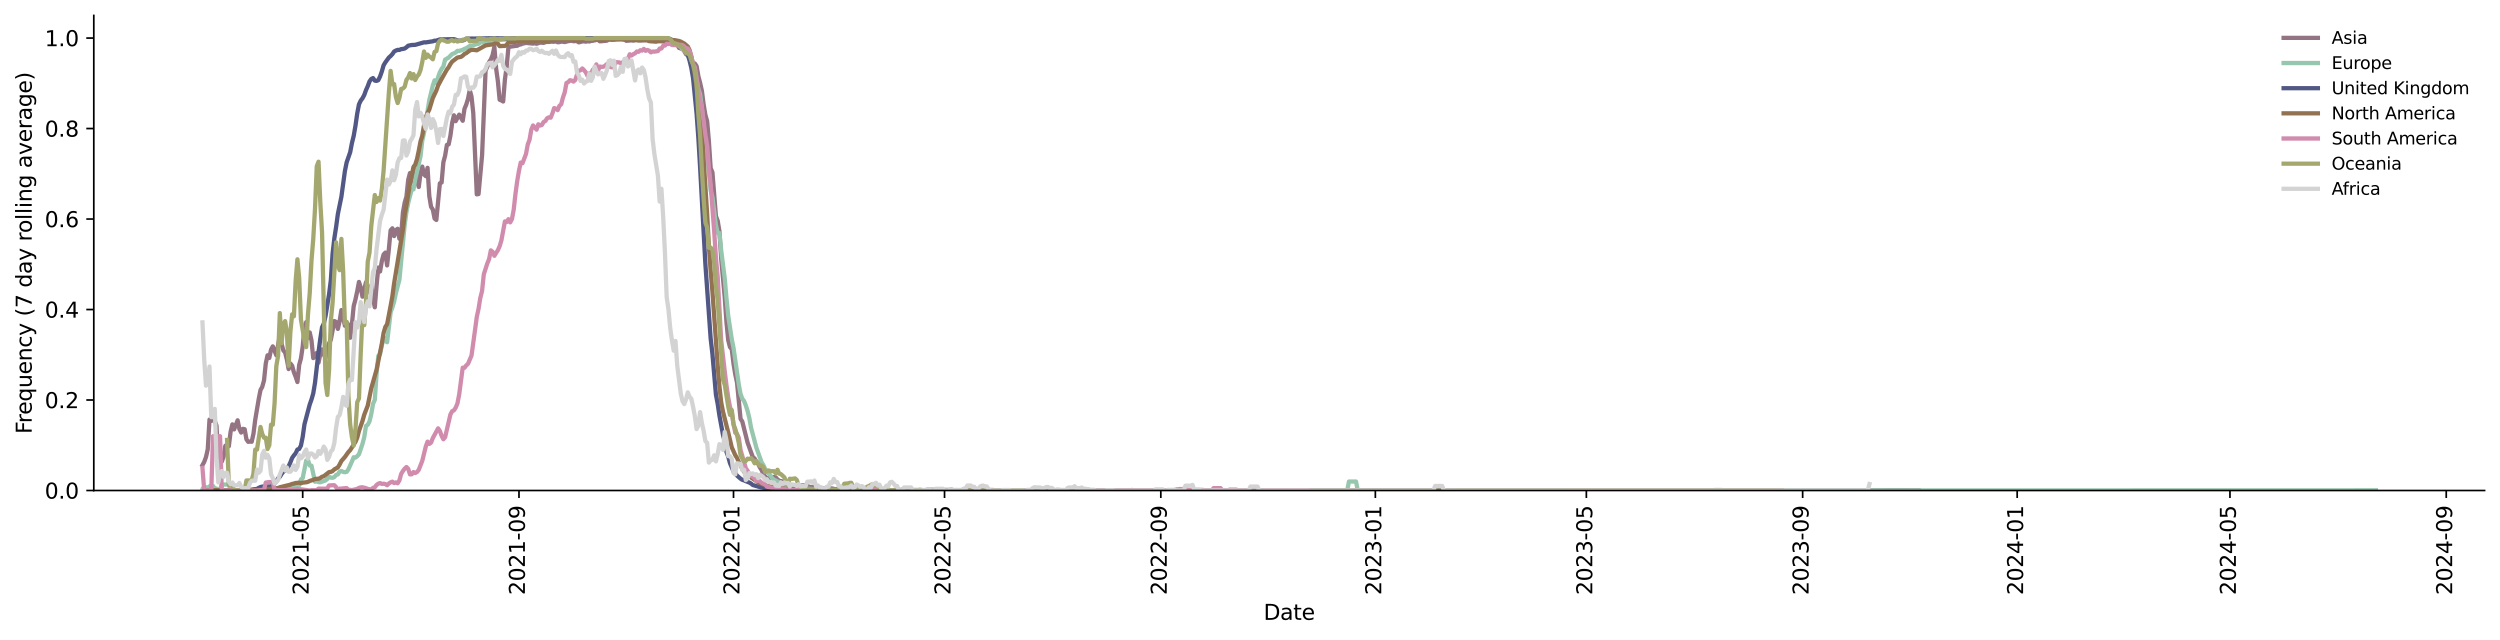 <?xml version="1.0" encoding="utf-8" standalone="no"?>
<!DOCTYPE svg PUBLIC "-//W3C//DTD SVG 1.1//EN"
  "http://www.w3.org/Graphics/SVG/1.1/DTD/svg11.dtd">
<svg xmlns:xlink="http://www.w3.org/1999/xlink" width="1166.981pt" height="298.621pt" viewBox="0 0 1166.981 298.621" xmlns="http://www.w3.org/2000/svg" version="1.1">
 <defs>
  <style type="text/css">*{stroke-linejoin: round; stroke-linecap: butt}</style>
 </defs>
 <g id="figure_1">
  <g id="patch_1">
   <path d="M 0 298.621 
L 1166.981 298.621 
L 1166.981 0 
L 0 0 
z
" style="fill: #ffffff"/>
  </g>
  <g id="axes_1">
   <g id="patch_2">
    <path d="M 43.781 228.96 
L 1159.781 228.96 
L 1159.781 7.2 
L 43.781 7.2 
z
" style="fill: #ffffff"/>
   </g>
   <g id="matplotlib.axis_1">
    <g id="xtick_1">
     <g id="line2d_1">
      <defs>
       <path id="ma297c6524d" d="M 0 0 
L 0 3.5 
" style="stroke: #000000; stroke-width: 0.8"/>
      </defs>
      <g>
       <use xlink:href="#ma297c6524d" x="141.296" y="228.96" style="stroke: #000000; stroke-width: 0.8"/>
      </g>
     </g>
     <g id="text_1">
      <!-- 2021-05 -->
      <g transform="translate(144.055 277.743)rotate(-90)scale(0.1 -0.1)">
       <defs>
        <path id="DejaVuSans-32" d="M 1228 531 
L 3431 531 
L 3431 0 
L 469 0 
L 469 531 
Q 828 903 1448 1529 
Q 2069 2156 2228 2338 
Q 2531 2678 2651 2914 
Q 2772 3150 2772 3378 
Q 2772 3750 2511 3984 
Q 2250 4219 1831 4219 
Q 1534 4219 1204 4116 
Q 875 4013 500 3803 
L 500 4441 
Q 881 4594 1212 4672 
Q 1544 4750 1819 4750 
Q 2544 4750 2975 4387 
Q 3406 4025 3406 3419 
Q 3406 3131 3298 2873 
Q 3191 2616 2906 2266 
Q 2828 2175 2409 1742 
Q 1991 1309 1228 531 
z
" transform="scale(0.016)"/>
        <path id="DejaVuSans-30" d="M 2034 4250 
Q 1547 4250 1301 3770 
Q 1056 3291 1056 2328 
Q 1056 1369 1301 889 
Q 1547 409 2034 409 
Q 2525 409 2770 889 
Q 3016 1369 3016 2328 
Q 3016 3291 2770 3770 
Q 2525 4250 2034 4250 
z
M 2034 4750 
Q 2819 4750 3233 4129 
Q 3647 3509 3647 2328 
Q 3647 1150 3233 529 
Q 2819 -91 2034 -91 
Q 1250 -91 836 529 
Q 422 1150 422 2328 
Q 422 3509 836 4129 
Q 1250 4750 2034 4750 
z
" transform="scale(0.016)"/>
        <path id="DejaVuSans-31" d="M 794 531 
L 1825 531 
L 1825 4091 
L 703 3866 
L 703 4441 
L 1819 4666 
L 2450 4666 
L 2450 531 
L 3481 531 
L 3481 0 
L 794 0 
L 794 531 
z
" transform="scale(0.016)"/>
        <path id="DejaVuSans-2d" d="M 313 2009 
L 1997 2009 
L 1997 1497 
L 313 1497 
L 313 2009 
z
" transform="scale(0.016)"/>
        <path id="DejaVuSans-35" d="M 691 4666 
L 3169 4666 
L 3169 4134 
L 1269 4134 
L 1269 2991 
Q 1406 3038 1543 3061 
Q 1681 3084 1819 3084 
Q 2600 3084 3056 2656 
Q 3513 2228 3513 1497 
Q 3513 744 3044 326 
Q 2575 -91 1722 -91 
Q 1428 -91 1123 -41 
Q 819 9 494 109 
L 494 744 
Q 775 591 1075 516 
Q 1375 441 1709 441 
Q 2250 441 2565 725 
Q 2881 1009 2881 1497 
Q 2881 1984 2565 2268 
Q 2250 2553 1709 2553 
Q 1456 2553 1204 2497 
Q 953 2441 691 2322 
L 691 4666 
z
" transform="scale(0.016)"/>
       </defs>
       <use xlink:href="#DejaVuSans-32"/>
       <use xlink:href="#DejaVuSans-30" x="63.623"/>
       <use xlink:href="#DejaVuSans-32" x="127.246"/>
       <use xlink:href="#DejaVuSans-31" x="190.869"/>
       <use xlink:href="#DejaVuSans-2d" x="254.492"/>
       <use xlink:href="#DejaVuSans-30" x="290.576"/>
       <use xlink:href="#DejaVuSans-35" x="354.199"/>
      </g>
     </g>
    </g>
    <g id="xtick_2">
     <g id="line2d_2">
      <g>
       <use xlink:href="#ma297c6524d" x="242.258" y="228.96" style="stroke: #000000; stroke-width: 0.8"/>
      </g>
     </g>
     <g id="text_2">
      <!-- 2021-09 -->
      <g transform="translate(245.017 277.743)rotate(-90)scale(0.1 -0.1)">
       <defs>
        <path id="DejaVuSans-39" d="M 703 97 
L 703 672 
Q 941 559 1184 500 
Q 1428 441 1663 441 
Q 2288 441 2617 861 
Q 2947 1281 2994 2138 
Q 2813 1869 2534 1725 
Q 2256 1581 1919 1581 
Q 1219 1581 811 2004 
Q 403 2428 403 3163 
Q 403 3881 828 4315 
Q 1253 4750 1959 4750 
Q 2769 4750 3195 4129 
Q 3622 3509 3622 2328 
Q 3622 1225 3098 567 
Q 2575 -91 1691 -91 
Q 1453 -91 1209 -44 
Q 966 3 703 97 
z
M 1959 2075 
Q 2384 2075 2632 2365 
Q 2881 2656 2881 3163 
Q 2881 3666 2632 3958 
Q 2384 4250 1959 4250 
Q 1534 4250 1286 3958 
Q 1038 3666 1038 3163 
Q 1038 2656 1286 2365 
Q 1534 2075 1959 2075 
z
" transform="scale(0.016)"/>
       </defs>
       <use xlink:href="#DejaVuSans-32"/>
       <use xlink:href="#DejaVuSans-30" x="63.623"/>
       <use xlink:href="#DejaVuSans-32" x="127.246"/>
       <use xlink:href="#DejaVuSans-31" x="190.869"/>
       <use xlink:href="#DejaVuSans-2d" x="254.492"/>
       <use xlink:href="#DejaVuSans-30" x="290.576"/>
       <use xlink:href="#DejaVuSans-39" x="354.199"/>
      </g>
     </g>
    </g>
    <g id="xtick_3">
     <g id="line2d_3">
      <g>
       <use xlink:href="#ma297c6524d" x="342.399" y="228.96" style="stroke: #000000; stroke-width: 0.8"/>
      </g>
     </g>
     <g id="text_3">
      <!-- 2022-01 -->
      <g transform="translate(345.158 277.743)rotate(-90)scale(0.1 -0.1)">
       <use xlink:href="#DejaVuSans-32"/>
       <use xlink:href="#DejaVuSans-30" x="63.623"/>
       <use xlink:href="#DejaVuSans-32" x="127.246"/>
       <use xlink:href="#DejaVuSans-32" x="190.869"/>
       <use xlink:href="#DejaVuSans-2d" x="254.492"/>
       <use xlink:href="#DejaVuSans-30" x="290.576"/>
       <use xlink:href="#DejaVuSans-31" x="354.199"/>
      </g>
     </g>
    </g>
    <g id="xtick_4">
     <g id="line2d_4">
      <g>
       <use xlink:href="#ma297c6524d" x="440.899" y="228.96" style="stroke: #000000; stroke-width: 0.8"/>
      </g>
     </g>
     <g id="text_4">
      <!-- 2022-05 -->
      <g transform="translate(443.658 277.743)rotate(-90)scale(0.1 -0.1)">
       <use xlink:href="#DejaVuSans-32"/>
       <use xlink:href="#DejaVuSans-30" x="63.623"/>
       <use xlink:href="#DejaVuSans-32" x="127.246"/>
       <use xlink:href="#DejaVuSans-32" x="190.869"/>
       <use xlink:href="#DejaVuSans-2d" x="254.492"/>
       <use xlink:href="#DejaVuSans-30" x="290.576"/>
       <use xlink:href="#DejaVuSans-35" x="354.199"/>
      </g>
     </g>
    </g>
    <g id="xtick_5">
     <g id="line2d_5">
      <g>
       <use xlink:href="#ma297c6524d" x="541.861" y="228.96" style="stroke: #000000; stroke-width: 0.8"/>
      </g>
     </g>
     <g id="text_5">
      <!-- 2022-09 -->
      <g transform="translate(544.62 277.743)rotate(-90)scale(0.1 -0.1)">
       <use xlink:href="#DejaVuSans-32"/>
       <use xlink:href="#DejaVuSans-30" x="63.623"/>
       <use xlink:href="#DejaVuSans-32" x="127.246"/>
       <use xlink:href="#DejaVuSans-32" x="190.869"/>
       <use xlink:href="#DejaVuSans-2d" x="254.492"/>
       <use xlink:href="#DejaVuSans-30" x="290.576"/>
       <use xlink:href="#DejaVuSans-39" x="354.199"/>
      </g>
     </g>
    </g>
    <g id="xtick_6">
     <g id="line2d_6">
      <g>
       <use xlink:href="#ma297c6524d" x="642.002" y="228.96" style="stroke: #000000; stroke-width: 0.8"/>
      </g>
     </g>
     <g id="text_6">
      <!-- 2023-01 -->
      <g transform="translate(644.761 277.743)rotate(-90)scale(0.1 -0.1)">
       <defs>
        <path id="DejaVuSans-33" d="M 2597 2516 
Q 3050 2419 3304 2112 
Q 3559 1806 3559 1356 
Q 3559 666 3084 287 
Q 2609 -91 1734 -91 
Q 1441 -91 1130 -33 
Q 819 25 488 141 
L 488 750 
Q 750 597 1062 519 
Q 1375 441 1716 441 
Q 2309 441 2620 675 
Q 2931 909 2931 1356 
Q 2931 1769 2642 2001 
Q 2353 2234 1838 2234 
L 1294 2234 
L 1294 2753 
L 1863 2753 
Q 2328 2753 2575 2939 
Q 2822 3125 2822 3475 
Q 2822 3834 2567 4026 
Q 2313 4219 1838 4219 
Q 1578 4219 1281 4162 
Q 984 4106 628 3988 
L 628 4550 
Q 988 4650 1302 4700 
Q 1616 4750 1894 4750 
Q 2613 4750 3031 4423 
Q 3450 4097 3450 3541 
Q 3450 3153 3228 2886 
Q 3006 2619 2597 2516 
z
" transform="scale(0.016)"/>
       </defs>
       <use xlink:href="#DejaVuSans-32"/>
       <use xlink:href="#DejaVuSans-30" x="63.623"/>
       <use xlink:href="#DejaVuSans-32" x="127.246"/>
       <use xlink:href="#DejaVuSans-33" x="190.869"/>
       <use xlink:href="#DejaVuSans-2d" x="254.492"/>
       <use xlink:href="#DejaVuSans-30" x="290.576"/>
       <use xlink:href="#DejaVuSans-31" x="354.199"/>
      </g>
     </g>
    </g>
    <g id="xtick_7">
     <g id="line2d_7">
      <g>
       <use xlink:href="#ma297c6524d" x="740.501" y="228.96" style="stroke: #000000; stroke-width: 0.8"/>
      </g>
     </g>
     <g id="text_7">
      <!-- 2023-05 -->
      <g transform="translate(743.261 277.743)rotate(-90)scale(0.1 -0.1)">
       <use xlink:href="#DejaVuSans-32"/>
       <use xlink:href="#DejaVuSans-30" x="63.623"/>
       <use xlink:href="#DejaVuSans-32" x="127.246"/>
       <use xlink:href="#DejaVuSans-33" x="190.869"/>
       <use xlink:href="#DejaVuSans-2d" x="254.492"/>
       <use xlink:href="#DejaVuSans-30" x="290.576"/>
       <use xlink:href="#DejaVuSans-35" x="354.199"/>
      </g>
     </g>
    </g>
    <g id="xtick_8">
     <g id="line2d_8">
      <g>
       <use xlink:href="#ma297c6524d" x="841.464" y="228.96" style="stroke: #000000; stroke-width: 0.8"/>
      </g>
     </g>
     <g id="text_8">
      <!-- 2023-09 -->
      <g transform="translate(844.223 277.743)rotate(-90)scale(0.1 -0.1)">
       <use xlink:href="#DejaVuSans-32"/>
       <use xlink:href="#DejaVuSans-30" x="63.623"/>
       <use xlink:href="#DejaVuSans-32" x="127.246"/>
       <use xlink:href="#DejaVuSans-33" x="190.869"/>
       <use xlink:href="#DejaVuSans-2d" x="254.492"/>
       <use xlink:href="#DejaVuSans-30" x="290.576"/>
       <use xlink:href="#DejaVuSans-39" x="354.199"/>
      </g>
     </g>
    </g>
    <g id="xtick_9">
     <g id="line2d_9">
      <g>
       <use xlink:href="#ma297c6524d" x="941.605" y="228.96" style="stroke: #000000; stroke-width: 0.8"/>
      </g>
     </g>
     <g id="text_9">
      <!-- 2024-01 -->
      <g transform="translate(944.364 277.743)rotate(-90)scale(0.1 -0.1)">
       <defs>
        <path id="DejaVuSans-34" d="M 2419 4116 
L 825 1625 
L 2419 1625 
L 2419 4116 
z
M 2253 4666 
L 3047 4666 
L 3047 1625 
L 3713 1625 
L 3713 1100 
L 3047 1100 
L 3047 0 
L 2419 0 
L 2419 1100 
L 313 1100 
L 313 1709 
L 2253 4666 
z
" transform="scale(0.016)"/>
       </defs>
       <use xlink:href="#DejaVuSans-32"/>
       <use xlink:href="#DejaVuSans-30" x="63.623"/>
       <use xlink:href="#DejaVuSans-32" x="127.246"/>
       <use xlink:href="#DejaVuSans-34" x="190.869"/>
       <use xlink:href="#DejaVuSans-2d" x="254.492"/>
       <use xlink:href="#DejaVuSans-30" x="290.576"/>
       <use xlink:href="#DejaVuSans-31" x="354.199"/>
      </g>
     </g>
    </g>
    <g id="xtick_10">
     <g id="line2d_10">
      <g>
       <use xlink:href="#ma297c6524d" x="1040.925" y="228.96" style="stroke: #000000; stroke-width: 0.8"/>
      </g>
     </g>
     <g id="text_10">
      <!-- 2024-05 -->
      <g transform="translate(1043.684 277.743)rotate(-90)scale(0.1 -0.1)">
       <use xlink:href="#DejaVuSans-32"/>
       <use xlink:href="#DejaVuSans-30" x="63.623"/>
       <use xlink:href="#DejaVuSans-32" x="127.246"/>
       <use xlink:href="#DejaVuSans-34" x="190.869"/>
       <use xlink:href="#DejaVuSans-2d" x="254.492"/>
       <use xlink:href="#DejaVuSans-30" x="290.576"/>
       <use xlink:href="#DejaVuSans-35" x="354.199"/>
      </g>
     </g>
    </g>
    <g id="xtick_11">
     <g id="line2d_11">
      <g>
       <use xlink:href="#ma297c6524d" x="1141.887" y="228.96" style="stroke: #000000; stroke-width: 0.8"/>
      </g>
     </g>
     <g id="text_11">
      <!-- 2024-09 -->
      <g transform="translate(1144.647 277.743)rotate(-90)scale(0.1 -0.1)">
       <use xlink:href="#DejaVuSans-32"/>
       <use xlink:href="#DejaVuSans-30" x="63.623"/>
       <use xlink:href="#DejaVuSans-32" x="127.246"/>
       <use xlink:href="#DejaVuSans-34" x="190.869"/>
       <use xlink:href="#DejaVuSans-2d" x="254.492"/>
       <use xlink:href="#DejaVuSans-30" x="290.576"/>
       <use xlink:href="#DejaVuSans-39" x="354.199"/>
      </g>
     </g>
    </g>
    <g id="text_12">
     <!-- Date -->
     <g transform="translate(589.83 289.341)scale(0.1 -0.1)">
      <defs>
       <path id="DejaVuSans-44" d="M 1259 4147 
L 1259 519 
L 2022 519 
Q 2988 519 3436 956 
Q 3884 1394 3884 2338 
Q 3884 3275 3436 3711 
Q 2988 4147 2022 4147 
L 1259 4147 
z
M 628 4666 
L 1925 4666 
Q 3281 4666 3915 4102 
Q 4550 3538 4550 2338 
Q 4550 1131 3912 565 
Q 3275 0 1925 0 
L 628 0 
L 628 4666 
z
" transform="scale(0.016)"/>
       <path id="DejaVuSans-61" d="M 2194 1759 
Q 1497 1759 1228 1600 
Q 959 1441 959 1056 
Q 959 750 1161 570 
Q 1363 391 1709 391 
Q 2188 391 2477 730 
Q 2766 1069 2766 1631 
L 2766 1759 
L 2194 1759 
z
M 3341 1997 
L 3341 0 
L 2766 0 
L 2766 531 
Q 2569 213 2275 61 
Q 1981 -91 1556 -91 
Q 1019 -91 701 211 
Q 384 513 384 1019 
Q 384 1609 779 1909 
Q 1175 2209 1959 2209 
L 2766 2209 
L 2766 2266 
Q 2766 2663 2505 2880 
Q 2244 3097 1772 3097 
Q 1472 3097 1187 3025 
Q 903 2953 641 2809 
L 641 3341 
Q 956 3463 1253 3523 
Q 1550 3584 1831 3584 
Q 2591 3584 2966 3190 
Q 3341 2797 3341 1997 
z
" transform="scale(0.016)"/>
       <path id="DejaVuSans-74" d="M 1172 4494 
L 1172 3500 
L 2356 3500 
L 2356 3053 
L 1172 3053 
L 1172 1153 
Q 1172 725 1289 603 
Q 1406 481 1766 481 
L 2356 481 
L 2356 0 
L 1766 0 
Q 1100 0 847 248 
Q 594 497 594 1153 
L 594 3053 
L 172 3053 
L 172 3500 
L 594 3500 
L 594 4494 
L 1172 4494 
z
" transform="scale(0.016)"/>
       <path id="DejaVuSans-65" d="M 3597 1894 
L 3597 1613 
L 953 1613 
Q 991 1019 1311 708 
Q 1631 397 2203 397 
Q 2534 397 2845 478 
Q 3156 559 3463 722 
L 3463 178 
Q 3153 47 2828 -22 
Q 2503 -91 2169 -91 
Q 1331 -91 842 396 
Q 353 884 353 1716 
Q 353 2575 817 3079 
Q 1281 3584 2069 3584 
Q 2775 3584 3186 3129 
Q 3597 2675 3597 1894 
z
M 3022 2063 
Q 3016 2534 2758 2815 
Q 2500 3097 2075 3097 
Q 1594 3097 1305 2825 
Q 1016 2553 972 2059 
L 3022 2063 
z
" transform="scale(0.016)"/>
      </defs>
      <use xlink:href="#DejaVuSans-44"/>
      <use xlink:href="#DejaVuSans-61" x="77.002"/>
      <use xlink:href="#DejaVuSans-74" x="138.281"/>
      <use xlink:href="#DejaVuSans-65" x="177.49"/>
     </g>
    </g>
   </g>
   <g id="matplotlib.axis_2">
    <g id="ytick_1">
     <g id="line2d_12">
      <defs>
       <path id="m95f3facf07" d="M 0 0 
L -3.5 0 
" style="stroke: #000000; stroke-width: 0.8"/>
      </defs>
      <g>
       <use xlink:href="#m95f3facf07" x="43.781" y="228.96" style="stroke: #000000; stroke-width: 0.8"/>
      </g>
     </g>
     <g id="text_13">
      <!-- 0.0 -->
      <g transform="translate(20.878 232.759)scale(0.1 -0.1)">
       <defs>
        <path id="DejaVuSans-2e" d="M 684 794 
L 1344 794 
L 1344 0 
L 684 0 
L 684 794 
z
" transform="scale(0.016)"/>
       </defs>
       <use xlink:href="#DejaVuSans-30"/>
       <use xlink:href="#DejaVuSans-2e" x="63.623"/>
       <use xlink:href="#DejaVuSans-30" x="95.41"/>
      </g>
     </g>
    </g>
    <g id="ytick_2">
     <g id="line2d_13">
      <g>
       <use xlink:href="#m95f3facf07" x="43.781" y="186.72" style="stroke: #000000; stroke-width: 0.8"/>
      </g>
     </g>
     <g id="text_14">
      <!-- 0.2 -->
      <g transform="translate(20.878 190.519)scale(0.1 -0.1)">
       <use xlink:href="#DejaVuSans-30"/>
       <use xlink:href="#DejaVuSans-2e" x="63.623"/>
       <use xlink:href="#DejaVuSans-32" x="95.41"/>
      </g>
     </g>
    </g>
    <g id="ytick_3">
     <g id="line2d_14">
      <g>
       <use xlink:href="#m95f3facf07" x="43.781" y="144.48" style="stroke: #000000; stroke-width: 0.8"/>
      </g>
     </g>
     <g id="text_15">
      <!-- 0.4 -->
      <g transform="translate(20.878 148.279)scale(0.1 -0.1)">
       <use xlink:href="#DejaVuSans-30"/>
       <use xlink:href="#DejaVuSans-2e" x="63.623"/>
       <use xlink:href="#DejaVuSans-34" x="95.41"/>
      </g>
     </g>
    </g>
    <g id="ytick_4">
     <g id="line2d_15">
      <g>
       <use xlink:href="#m95f3facf07" x="43.781" y="102.24" style="stroke: #000000; stroke-width: 0.8"/>
      </g>
     </g>
     <g id="text_16">
      <!-- 0.6 -->
      <g transform="translate(20.878 106.039)scale(0.1 -0.1)">
       <defs>
        <path id="DejaVuSans-36" d="M 2113 2584 
Q 1688 2584 1439 2293 
Q 1191 2003 1191 1497 
Q 1191 994 1439 701 
Q 1688 409 2113 409 
Q 2538 409 2786 701 
Q 3034 994 3034 1497 
Q 3034 2003 2786 2293 
Q 2538 2584 2113 2584 
z
M 3366 4563 
L 3366 3988 
Q 3128 4100 2886 4159 
Q 2644 4219 2406 4219 
Q 1781 4219 1451 3797 
Q 1122 3375 1075 2522 
Q 1259 2794 1537 2939 
Q 1816 3084 2150 3084 
Q 2853 3084 3261 2657 
Q 3669 2231 3669 1497 
Q 3669 778 3244 343 
Q 2819 -91 2113 -91 
Q 1303 -91 875 529 
Q 447 1150 447 2328 
Q 447 3434 972 4092 
Q 1497 4750 2381 4750 
Q 2619 4750 2861 4703 
Q 3103 4656 3366 4563 
z
" transform="scale(0.016)"/>
       </defs>
       <use xlink:href="#DejaVuSans-30"/>
       <use xlink:href="#DejaVuSans-2e" x="63.623"/>
       <use xlink:href="#DejaVuSans-36" x="95.41"/>
      </g>
     </g>
    </g>
    <g id="ytick_5">
     <g id="line2d_16">
      <g>
       <use xlink:href="#m95f3facf07" x="43.781" y="60" style="stroke: #000000; stroke-width: 0.8"/>
      </g>
     </g>
     <g id="text_17">
      <!-- 0.8 -->
      <g transform="translate(20.878 63.799)scale(0.1 -0.1)">
       <defs>
        <path id="DejaVuSans-38" d="M 2034 2216 
Q 1584 2216 1326 1975 
Q 1069 1734 1069 1313 
Q 1069 891 1326 650 
Q 1584 409 2034 409 
Q 2484 409 2743 651 
Q 3003 894 3003 1313 
Q 3003 1734 2745 1975 
Q 2488 2216 2034 2216 
z
M 1403 2484 
Q 997 2584 770 2862 
Q 544 3141 544 3541 
Q 544 4100 942 4425 
Q 1341 4750 2034 4750 
Q 2731 4750 3128 4425 
Q 3525 4100 3525 3541 
Q 3525 3141 3298 2862 
Q 3072 2584 2669 2484 
Q 3125 2378 3379 2068 
Q 3634 1759 3634 1313 
Q 3634 634 3220 271 
Q 2806 -91 2034 -91 
Q 1263 -91 848 271 
Q 434 634 434 1313 
Q 434 1759 690 2068 
Q 947 2378 1403 2484 
z
M 1172 3481 
Q 1172 3119 1398 2916 
Q 1625 2713 2034 2713 
Q 2441 2713 2670 2916 
Q 2900 3119 2900 3481 
Q 2900 3844 2670 4047 
Q 2441 4250 2034 4250 
Q 1625 4250 1398 4047 
Q 1172 3844 1172 3481 
z
" transform="scale(0.016)"/>
       </defs>
       <use xlink:href="#DejaVuSans-30"/>
       <use xlink:href="#DejaVuSans-2e" x="63.623"/>
       <use xlink:href="#DejaVuSans-38" x="95.41"/>
      </g>
     </g>
    </g>
    <g id="ytick_6">
     <g id="line2d_17">
      <g>
       <use xlink:href="#m95f3facf07" x="43.781" y="17.76" style="stroke: #000000; stroke-width: 0.8"/>
      </g>
     </g>
     <g id="text_18">
      <!-- 1.0 -->
      <g transform="translate(20.878 21.559)scale(0.1 -0.1)">
       <use xlink:href="#DejaVuSans-31"/>
       <use xlink:href="#DejaVuSans-2e" x="63.623"/>
       <use xlink:href="#DejaVuSans-30" x="95.41"/>
      </g>
     </g>
    </g>
    <g id="text_19">
     <!-- Frequency (7 day rolling average) -->
     <g transform="translate(14.798 202.529)rotate(-90)scale(0.1 -0.1)">
      <defs>
       <path id="DejaVuSans-46" d="M 628 4666 
L 3309 4666 
L 3309 4134 
L 1259 4134 
L 1259 2759 
L 3109 2759 
L 3109 2228 
L 1259 2228 
L 1259 0 
L 628 0 
L 628 4666 
z
" transform="scale(0.016)"/>
       <path id="DejaVuSans-72" d="M 2631 2963 
Q 2534 3019 2420 3045 
Q 2306 3072 2169 3072 
Q 1681 3072 1420 2755 
Q 1159 2438 1159 1844 
L 1159 0 
L 581 0 
L 581 3500 
L 1159 3500 
L 1159 2956 
Q 1341 3275 1631 3429 
Q 1922 3584 2338 3584 
Q 2397 3584 2469 3576 
Q 2541 3569 2628 3553 
L 2631 2963 
z
" transform="scale(0.016)"/>
       <path id="DejaVuSans-71" d="M 947 1747 
Q 947 1113 1208 752 
Q 1469 391 1925 391 
Q 2381 391 2643 752 
Q 2906 1113 2906 1747 
Q 2906 2381 2643 2742 
Q 2381 3103 1925 3103 
Q 1469 3103 1208 2742 
Q 947 2381 947 1747 
z
M 2906 525 
Q 2725 213 2448 61 
Q 2172 -91 1784 -91 
Q 1150 -91 751 415 
Q 353 922 353 1747 
Q 353 2572 751 3078 
Q 1150 3584 1784 3584 
Q 2172 3584 2448 3432 
Q 2725 3281 2906 2969 
L 2906 3500 
L 3481 3500 
L 3481 -1331 
L 2906 -1331 
L 2906 525 
z
" transform="scale(0.016)"/>
       <path id="DejaVuSans-75" d="M 544 1381 
L 544 3500 
L 1119 3500 
L 1119 1403 
Q 1119 906 1312 657 
Q 1506 409 1894 409 
Q 2359 409 2629 706 
Q 2900 1003 2900 1516 
L 2900 3500 
L 3475 3500 
L 3475 0 
L 2900 0 
L 2900 538 
Q 2691 219 2414 64 
Q 2138 -91 1772 -91 
Q 1169 -91 856 284 
Q 544 659 544 1381 
z
M 1991 3584 
L 1991 3584 
z
" transform="scale(0.016)"/>
       <path id="DejaVuSans-6e" d="M 3513 2113 
L 3513 0 
L 2938 0 
L 2938 2094 
Q 2938 2591 2744 2837 
Q 2550 3084 2163 3084 
Q 1697 3084 1428 2787 
Q 1159 2491 1159 1978 
L 1159 0 
L 581 0 
L 581 3500 
L 1159 3500 
L 1159 2956 
Q 1366 3272 1645 3428 
Q 1925 3584 2291 3584 
Q 2894 3584 3203 3211 
Q 3513 2838 3513 2113 
z
" transform="scale(0.016)"/>
       <path id="DejaVuSans-63" d="M 3122 3366 
L 3122 2828 
Q 2878 2963 2633 3030 
Q 2388 3097 2138 3097 
Q 1578 3097 1268 2742 
Q 959 2388 959 1747 
Q 959 1106 1268 751 
Q 1578 397 2138 397 
Q 2388 397 2633 464 
Q 2878 531 3122 666 
L 3122 134 
Q 2881 22 2623 -34 
Q 2366 -91 2075 -91 
Q 1284 -91 818 406 
Q 353 903 353 1747 
Q 353 2603 823 3093 
Q 1294 3584 2113 3584 
Q 2378 3584 2631 3529 
Q 2884 3475 3122 3366 
z
" transform="scale(0.016)"/>
       <path id="DejaVuSans-79" d="M 2059 -325 
Q 1816 -950 1584 -1140 
Q 1353 -1331 966 -1331 
L 506 -1331 
L 506 -850 
L 844 -850 
Q 1081 -850 1212 -737 
Q 1344 -625 1503 -206 
L 1606 56 
L 191 3500 
L 800 3500 
L 1894 763 
L 2988 3500 
L 3597 3500 
L 2059 -325 
z
" transform="scale(0.016)"/>
       <path id="DejaVuSans-20" transform="scale(0.016)"/>
       <path id="DejaVuSans-28" d="M 1984 4856 
Q 1566 4138 1362 3434 
Q 1159 2731 1159 2009 
Q 1159 1288 1364 580 
Q 1569 -128 1984 -844 
L 1484 -844 
Q 1016 -109 783 600 
Q 550 1309 550 2009 
Q 550 2706 781 3412 
Q 1013 4119 1484 4856 
L 1984 4856 
z
" transform="scale(0.016)"/>
       <path id="DejaVuSans-37" d="M 525 4666 
L 3525 4666 
L 3525 4397 
L 1831 0 
L 1172 0 
L 2766 4134 
L 525 4134 
L 525 4666 
z
" transform="scale(0.016)"/>
       <path id="DejaVuSans-64" d="M 2906 2969 
L 2906 4863 
L 3481 4863 
L 3481 0 
L 2906 0 
L 2906 525 
Q 2725 213 2448 61 
Q 2172 -91 1784 -91 
Q 1150 -91 751 415 
Q 353 922 353 1747 
Q 353 2572 751 3078 
Q 1150 3584 1784 3584 
Q 2172 3584 2448 3432 
Q 2725 3281 2906 2969 
z
M 947 1747 
Q 947 1113 1208 752 
Q 1469 391 1925 391 
Q 2381 391 2643 752 
Q 2906 1113 2906 1747 
Q 2906 2381 2643 2742 
Q 2381 3103 1925 3103 
Q 1469 3103 1208 2742 
Q 947 2381 947 1747 
z
" transform="scale(0.016)"/>
       <path id="DejaVuSans-6f" d="M 1959 3097 
Q 1497 3097 1228 2736 
Q 959 2375 959 1747 
Q 959 1119 1226 758 
Q 1494 397 1959 397 
Q 2419 397 2687 759 
Q 2956 1122 2956 1747 
Q 2956 2369 2687 2733 
Q 2419 3097 1959 3097 
z
M 1959 3584 
Q 2709 3584 3137 3096 
Q 3566 2609 3566 1747 
Q 3566 888 3137 398 
Q 2709 -91 1959 -91 
Q 1206 -91 779 398 
Q 353 888 353 1747 
Q 353 2609 779 3096 
Q 1206 3584 1959 3584 
z
" transform="scale(0.016)"/>
       <path id="DejaVuSans-6c" d="M 603 4863 
L 1178 4863 
L 1178 0 
L 603 0 
L 603 4863 
z
" transform="scale(0.016)"/>
       <path id="DejaVuSans-69" d="M 603 3500 
L 1178 3500 
L 1178 0 
L 603 0 
L 603 3500 
z
M 603 4863 
L 1178 4863 
L 1178 4134 
L 603 4134 
L 603 4863 
z
" transform="scale(0.016)"/>
       <path id="DejaVuSans-67" d="M 2906 1791 
Q 2906 2416 2648 2759 
Q 2391 3103 1925 3103 
Q 1463 3103 1205 2759 
Q 947 2416 947 1791 
Q 947 1169 1205 825 
Q 1463 481 1925 481 
Q 2391 481 2648 825 
Q 2906 1169 2906 1791 
z
M 3481 434 
Q 3481 -459 3084 -895 
Q 2688 -1331 1869 -1331 
Q 1566 -1331 1297 -1286 
Q 1028 -1241 775 -1147 
L 775 -588 
Q 1028 -725 1275 -790 
Q 1522 -856 1778 -856 
Q 2344 -856 2625 -561 
Q 2906 -266 2906 331 
L 2906 616 
Q 2728 306 2450 153 
Q 2172 0 1784 0 
Q 1141 0 747 490 
Q 353 981 353 1791 
Q 353 2603 747 3093 
Q 1141 3584 1784 3584 
Q 2172 3584 2450 3431 
Q 2728 3278 2906 2969 
L 2906 3500 
L 3481 3500 
L 3481 434 
z
" transform="scale(0.016)"/>
       <path id="DejaVuSans-76" d="M 191 3500 
L 800 3500 
L 1894 563 
L 2988 3500 
L 3597 3500 
L 2284 0 
L 1503 0 
L 191 3500 
z
" transform="scale(0.016)"/>
       <path id="DejaVuSans-29" d="M 513 4856 
L 1013 4856 
Q 1481 4119 1714 3412 
Q 1947 2706 1947 2009 
Q 1947 1309 1714 600 
Q 1481 -109 1013 -844 
L 513 -844 
Q 928 -128 1133 580 
Q 1338 1288 1338 2009 
Q 1338 2731 1133 3434 
Q 928 4138 513 4856 
z
" transform="scale(0.016)"/>
      </defs>
      <use xlink:href="#DejaVuSans-46"/>
      <use xlink:href="#DejaVuSans-72" x="50.27"/>
      <use xlink:href="#DejaVuSans-65" x="89.133"/>
      <use xlink:href="#DejaVuSans-71" x="150.656"/>
      <use xlink:href="#DejaVuSans-75" x="214.133"/>
      <use xlink:href="#DejaVuSans-65" x="277.512"/>
      <use xlink:href="#DejaVuSans-6e" x="339.035"/>
      <use xlink:href="#DejaVuSans-63" x="402.414"/>
      <use xlink:href="#DejaVuSans-79" x="457.395"/>
      <use xlink:href="#DejaVuSans-20" x="516.574"/>
      <use xlink:href="#DejaVuSans-28" x="548.361"/>
      <use xlink:href="#DejaVuSans-37" x="587.375"/>
      <use xlink:href="#DejaVuSans-20" x="650.998"/>
      <use xlink:href="#DejaVuSans-64" x="682.785"/>
      <use xlink:href="#DejaVuSans-61" x="746.262"/>
      <use xlink:href="#DejaVuSans-79" x="807.541"/>
      <use xlink:href="#DejaVuSans-20" x="866.721"/>
      <use xlink:href="#DejaVuSans-72" x="898.508"/>
      <use xlink:href="#DejaVuSans-6f" x="937.371"/>
      <use xlink:href="#DejaVuSans-6c" x="998.553"/>
      <use xlink:href="#DejaVuSans-6c" x="1026.336"/>
      <use xlink:href="#DejaVuSans-69" x="1054.119"/>
      <use xlink:href="#DejaVuSans-6e" x="1081.902"/>
      <use xlink:href="#DejaVuSans-67" x="1145.281"/>
      <use xlink:href="#DejaVuSans-20" x="1208.758"/>
      <use xlink:href="#DejaVuSans-61" x="1240.545"/>
      <use xlink:href="#DejaVuSans-76" x="1301.824"/>
      <use xlink:href="#DejaVuSans-65" x="1361.004"/>
      <use xlink:href="#DejaVuSans-72" x="1422.527"/>
      <use xlink:href="#DejaVuSans-61" x="1463.641"/>
      <use xlink:href="#DejaVuSans-67" x="1524.92"/>
      <use xlink:href="#DejaVuSans-65" x="1588.396"/>
      <use xlink:href="#DejaVuSans-29" x="1649.92"/>
     </g>
    </g>
   </g>
   <g id="line2d_18">
    <path d="M 94.509 217.115 
L 95.329 215.616 
L 96.15 213.359 
L 96.971 209.732 
L 97.792 195.845 
L 98.613 196.482 
L 99.434 196.049 
L 100.254 196.551 
L 101.075 198.692 
L 101.896 216.252 
L 102.717 213.27 
L 103.538 215.458 
L 104.358 213.151 
L 105.179 208.118 
L 106 207.515 
L 106.821 208.298 
L 107.642 201.538 
L 108.463 198.085 
L 109.283 200.436 
L 110.925 196.201 
L 111.746 200.293 
L 112.567 201.917 
L 113.388 200.182 
L 114.208 200.352 
L 115.029 205.058 
L 115.85 206.233 
L 116.671 206.104 
L 117.492 206.213 
L 118.313 202.483 
L 119.133 195.974 
L 120.775 186.24 
L 121.596 182.069 
L 122.417 180.575 
L 123.238 177.578 
L 124.058 169.679 
L 124.879 165.865 
L 125.7 167.084 
L 126.521 163.214 
L 127.342 161.691 
L 128.983 165.829 
L 130.625 156.464 
L 131.446 160.518 
L 132.267 163.585 
L 133.088 164.561 
L 133.908 167.802 
L 134.729 172.273 
L 135.55 169.678 
L 136.371 170.715 
L 137.192 173.801 
L 138.012 175.855 
L 138.833 178.321 
L 139.654 170.357 
L 140.475 167.293 
L 141.296 161.777 
L 142.117 152.764 
L 142.937 150.373 
L 143.758 157.84 
L 144.579 155.195 
L 145.4 158.923 
L 146.221 167.149 
L 147.042 166.315 
L 147.862 164.736 
L 148.683 169.287 
L 149.504 165.322 
L 150.325 163.105 
L 151.146 165.52 
L 151.967 167.054 
L 152.787 162.881 
L 153.608 160.256 
L 154.429 158.596 
L 156.071 149.864 
L 156.892 150.28 
L 157.712 153.526 
L 158.533 149.929 
L 159.354 144.741 
L 160.175 148.115 
L 160.996 152.059 
L 161.817 150.598 
L 162.637 151.548 
L 163.458 157.669 
L 164.279 151.274 
L 165.1 142.865 
L 165.921 139.782 
L 166.742 135.991 
L 167.562 131.607 
L 168.383 134.235 
L 169.204 138.496 
L 170.846 131.74 
L 171.667 136.375 
L 172.487 136.302 
L 173.308 133.147 
L 174.129 139.309 
L 174.95 143.438 
L 175.771 133.4 
L 176.591 124.888 
L 177.412 126.729 
L 178.233 121.904 
L 179.054 118.813 
L 179.875 117.91 
L 180.696 123.897 
L 181.516 116.25 
L 182.337 107.531 
L 183.158 106.576 
L 183.979 110.198 
L 184.8 107.382 
L 185.621 106.81 
L 186.441 111.442 
L 187.262 109.702 
L 188.083 99.166 
L 188.904 94.583 
L 189.725 91.784 
L 190.546 83.943 
L 191.366 80.794 
L 192.187 84.493 
L 193.008 84.777 
L 193.829 78.382 
L 194.65 84.449 
L 195.471 87.281 
L 196.291 80.917 
L 197.112 77.773 
L 197.933 81.439 
L 198.754 82.225 
L 199.575 78.347 
L 200.396 91.563 
L 201.216 96.537 
L 202.037 97.802 
L 202.858 102.014 
L 203.679 102.683 
L 205.321 85.579 
L 206.141 85.187 
L 206.962 75.735 
L 207.783 72.644 
L 208.604 67.644 
L 209.425 67.383 
L 210.246 63.341 
L 211.066 57.317 
L 211.887 53.823 
L 212.708 56.56 
L 214.35 53.517 
L 215.991 56.373 
L 216.812 50.805 
L 217.633 48.827 
L 218.454 46.166 
L 219.275 41.991 
L 220.095 45.08 
L 220.916 52.781 
L 222.558 90.723 
L 223.379 90.571 
L 225.02 72.645 
L 226.662 32.939 
L 227.483 31.089 
L 228.304 28.962 
L 229.125 27.748 
L 229.945 25.713 
L 230.766 21.873 
L 231.587 31.984 
L 232.408 37.926 
L 233.229 46.546 
L 234.05 46.886 
L 234.87 47.384 
L 235.691 37.065 
L 236.512 31.109 
L 237.333 21.928 
L 240.616 21.422 
L 241.437 21.372 
L 242.258 20.875 
L 243.079 20.731 
L 243.9 20.381 
L 245.541 20.023 
L 248.004 20.267 
L 248.824 20.36 
L 249.645 20.185 
L 250.466 20.429 
L 252.108 19.879 
L 253.749 20.004 
L 254.57 19.696 
L 255.391 19.545 
L 256.212 19.578 
L 257.033 19.46 
L 258.674 19.464 
L 259.495 19.35 
L 260.316 19.723 
L 261.137 19.649 
L 261.958 19.435 
L 262.779 19.475 
L 263.599 19.632 
L 265.241 19.2 
L 266.883 19.006 
L 267.704 19.251 
L 268.524 19.146 
L 269.345 19.228 
L 270.166 19.773 
L 271.808 19.353 
L 272.629 19.271 
L 273.449 19.463 
L 274.27 19.243 
L 275.091 19.372 
L 275.912 19.112 
L 276.733 19.026 
L 278.374 18.651 
L 279.195 18.609 
L 280.016 19.297 
L 283.299 18.99 
L 284.12 18.383 
L 285.762 18.58 
L 289.045 18.026 
L 291.508 18.243 
L 292.328 19.045 
L 294.791 18.854 
L 295.612 18.958 
L 296.433 18.347 
L 298.074 18.599 
L 299.716 18.82 
L 301.358 18.763 
L 302.178 18.695 
L 302.999 18.762 
L 307.103 18.359 
L 307.924 18.697 
L 308.745 19.24 
L 311.208 19.659 
L 312.028 19.226 
L 312.849 19.092 
L 316.133 20.892 
L 316.953 22.366 
L 318.595 22.898 
L 319.416 23.868 
L 320.237 25.35 
L 321.058 25.806 
L 321.878 26.846 
L 322.699 28.593 
L 323.52 29.423 
L 324.341 29.647 
L 325.162 30.875 
L 325.982 35.544 
L 326.803 38.688 
L 327.624 42.374 
L 328.445 48.719 
L 329.266 53.632 
L 330.087 56.571 
L 330.907 66.035 
L 331.728 78.472 
L 332.549 80.417 
L 334.191 100.902 
L 335.012 103.097 
L 335.832 108.013 
L 336.653 120.866 
L 338.295 138.766 
L 339.116 150.453 
L 339.937 158.851 
L 340.757 162.043 
L 341.578 162.997 
L 342.399 169.768 
L 343.22 174.798 
L 344.041 178.608 
L 345.682 195.525 
L 346.503 196.786 
L 348.145 203.352 
L 348.966 206.591 
L 350.607 211.188 
L 351.428 213.376 
L 352.249 214.025 
L 353.07 215.588 
L 353.891 216.5 
L 354.712 218.21 
L 355.532 219.468 
L 356.353 221.424 
L 357.995 223.395 
L 358.816 223.161 
L 359.637 223.054 
L 360.457 222.721 
L 361.278 222.65 
L 362.099 222.817 
L 362.92 223.811 
L 363.741 224.402 
L 365.382 224.741 
L 367.024 225.697 
L 367.845 225.888 
L 368.666 226.431 
L 369.486 226.685 
L 371.128 226.774 
L 371.949 226.849 
L 372.77 226.692 
L 373.591 226.697 
L 375.232 226.545 
L 376.874 226.789 
L 377.695 227.231 
L 379.336 227.334 
L 380.157 227.294 
L 380.978 227.556 
L 381.799 227.395 
L 383.441 227.972 
L 385.082 228.045 
L 388.366 227.975 
L 389.186 228.214 
L 390.007 228.325 
L 390.828 228.237 
L 392.47 228.391 
L 393.291 228.277 
L 396.574 228.679 
L 397.395 228.615 
L 399.036 228.181 
L 400.678 228.24 
L 401.499 228.217 
L 403.14 228.583 
L 403.961 228.453 
L 404.782 228.441 
L 405.603 228.632 
L 406.424 228.176 
L 408.886 228.106 
L 409.707 228.14 
L 410.528 228.629 
L 411.349 228.754 
L 419.557 228.835 
L 421.199 228.91 
L 424.482 228.887 
L 425.303 228.748 
L 431.87 228.819 
L 433.511 228.877 
L 437.615 228.797 
L 440.899 228.853 
L 443.361 228.764 
L 445.824 228.786 
L 448.286 228.797 
L 449.107 228.74 
L 450.749 228.781 
L 452.39 228.641 
L 454.032 228.732 
L 455.674 228.802 
L 456.494 228.916 
L 458.136 228.836 
L 463.882 228.814 
L 467.986 228.96 
L 481.119 228.872 
L 481.94 228.673 
L 485.223 228.693 
L 486.044 228.892 
L 489.328 228.96 
L 494.253 228.96 
L 597.677 228.96 
L 598.498 228.842 
L 601.781 228.842 
L 602.602 228.96 
L 895.638 228.899 
L 895.638 228.899 
" clip-path="url(#pab62326f30)" style="fill: none; stroke: #947383; stroke-width: 2; stroke-linecap: square"/>
   </g>
   <g id="line2d_19">
    <path d="M 94.509 228.397 
L 95.329 228.691 
L 96.15 227.427 
L 96.971 227.649 
L 97.792 227.02 
L 98.613 227.02 
L 99.434 226.873 
L 100.254 227.999 
L 101.075 228.047 
L 101.896 228.676 
L 102.717 228.676 
L 103.538 226.065 
L 104.358 226.188 
L 106.821 226.141 
L 107.642 228.899 
L 110.925 228.862 
L 112.567 228.745 
L 115.029 228.652 
L 116.671 228.721 
L 119.954 228.432 
L 121.596 228.527 
L 122.417 228.622 
L 123.238 228.437 
L 124.058 228.442 
L 124.879 228.173 
L 126.521 228.138 
L 127.342 228.335 
L 128.163 228.301 
L 128.983 228.574 
L 131.446 228.214 
L 132.267 228.112 
L 133.908 227.699 
L 134.729 227.646 
L 135.55 227.324 
L 136.371 226.862 
L 138.012 226.891 
L 138.833 226.465 
L 139.654 226.501 
L 140.475 223.8 
L 141.296 223.189 
L 142.937 214.982 
L 143.758 214.757 
L 144.579 217.292 
L 145.4 217.392 
L 147.042 224.866 
L 147.862 224.682 
L 148.683 225.022 
L 149.504 225.133 
L 151.967 224.269 
L 152.787 223.577 
L 153.608 222.548 
L 154.429 222.934 
L 155.25 223.049 
L 156.071 222.69 
L 156.892 221.713 
L 157.712 221.441 
L 158.533 220.181 
L 159.354 219.847 
L 160.175 220.28 
L 160.996 220.43 
L 161.817 220.251 
L 162.637 219.061 
L 164.279 215.415 
L 165.1 213.438 
L 165.921 213.602 
L 166.742 212.939 
L 167.562 212.046 
L 169.204 207.211 
L 170.025 204.074 
L 170.846 198.802 
L 171.667 198.288 
L 172.487 196.668 
L 173.308 193.27 
L 174.129 188.5 
L 174.95 186.657 
L 175.771 174.811 
L 176.591 166.14 
L 177.412 165.335 
L 179.054 157.341 
L 179.875 159.188 
L 180.696 159.729 
L 182.337 145.8 
L 183.158 143.485 
L 183.979 140.78 
L 184.8 136.838 
L 186.441 130.551 
L 188.904 104.934 
L 189.725 99 
L 190.546 94.74 
L 192.187 88.42 
L 193.008 88.402 
L 193.829 83.734 
L 196.291 72.986 
L 197.112 65.63 
L 197.933 62.044 
L 200.396 46.715 
L 202.037 39.894 
L 202.858 37.49 
L 203.679 38.86 
L 204.5 36.035 
L 205.321 33.729 
L 206.141 32.131 
L 206.962 31.051 
L 207.783 27.831 
L 209.425 26.878 
L 211.066 25.213 
L 211.887 24.922 
L 212.708 24.486 
L 213.529 23.74 
L 214.35 23.78 
L 215.991 23.251 
L 216.812 22.807 
L 217.633 22.506 
L 219.275 21.469 
L 220.916 21.114 
L 222.558 20.557 
L 223.379 20.454 
L 224.2 19.826 
L 226.662 19.61 
L 231.587 18.515 
L 232.408 18.726 
L 233.229 18.688 
L 234.87 18.486 
L 235.691 18.507 
L 236.512 18.306 
L 244.72 18.329 
L 246.362 18.058 
L 248.824 18.051 
L 250.466 18.054 
L 253.749 17.933 
L 257.854 18.032 
L 258.674 18.198 
L 260.316 18.274 
L 262.779 17.969 
L 268.524 17.961 
L 270.166 17.894 
L 273.449 18.045 
L 275.091 18.053 
L 275.912 18.118 
L 277.554 17.971 
L 278.374 18.255 
L 279.195 18.379 
L 280.837 18.333 
L 281.658 18.34 
L 283.299 17.857 
L 287.403 17.946 
L 290.687 17.887 
L 295.612 17.944 
L 298.074 17.947 
L 302.999 17.964 
L 303.82 18.22 
L 307.103 18.246 
L 307.924 18.014 
L 310.387 18.234 
L 312.028 18.478 
L 312.849 19.061 
L 313.67 19.436 
L 314.491 19.961 
L 315.312 20.229 
L 317.774 21.951 
L 318.595 22.922 
L 321.058 24.854 
L 321.878 26.72 
L 324.341 34.23 
L 325.982 41.514 
L 326.803 43.958 
L 327.624 50.431 
L 328.445 58.863 
L 330.087 72.17 
L 331.728 88.943 
L 332.549 91.989 
L 334.191 105.096 
L 335.012 108.765 
L 335.832 108.805 
L 336.653 116.904 
L 338.295 129.884 
L 339.116 139.347 
L 339.937 147.484 
L 341.578 158.326 
L 342.399 162.402 
L 344.862 179.522 
L 345.682 183.915 
L 346.503 186.13 
L 347.324 187.191 
L 348.145 189.266 
L 348.966 191.84 
L 349.787 195.208 
L 350.607 199.748 
L 353.07 208.983 
L 355.532 215.849 
L 356.353 217.134 
L 357.174 218.911 
L 358.816 221.099 
L 359.637 221.976 
L 360.457 223.227 
L 361.278 223.9 
L 364.561 225.442 
L 367.024 226.883 
L 367.845 226.951 
L 368.666 227.244 
L 369.486 227.366 
L 371.128 227.403 
L 371.949 227.744 
L 373.591 227.938 
L 376.053 228.147 
L 377.695 228.138 
L 383.441 228.651 
L 390.828 228.742 
L 391.649 228.853 
L 395.753 228.864 
L 403.14 228.898 
L 405.603 228.841 
L 410.528 228.901 
L 420.378 228.866 
L 422.02 228.926 
L 424.482 228.89 
L 436.794 228.935 
L 445.824 228.936 
L 448.286 228.845 
L 450.749 228.896 
L 454.853 228.926 
L 628.869 228.946 
L 629.689 224.771 
L 632.973 224.779 
L 633.794 228.954 
L 799.601 228.96 
L 800.422 228.723 
L 803.705 228.723 
L 804.526 228.96 
L 1109.054 228.868 
L 1109.054 228.868 
" clip-path="url(#pab62326f30)" style="fill: none; stroke: #96c6ad; stroke-width: 2; stroke-linecap: square"/>
   </g>
   <g id="line2d_20">
    <path d="M 101.075 228.909 
L 104.358 228.96 
L 107.642 228.902 
L 115.029 228.818 
L 116.671 228.703 
L 117.492 228.643 
L 118.313 228.441 
L 119.954 228.226 
L 120.775 227.711 
L 121.596 227.352 
L 122.417 227.145 
L 124.879 227.036 
L 125.7 227.1 
L 126.521 227.041 
L 127.342 226.45 
L 128.983 224.708 
L 129.804 223.257 
L 130.625 222.598 
L 131.446 221.237 
L 132.267 220.161 
L 133.908 219.074 
L 134.729 217.614 
L 135.55 215.854 
L 136.371 213.748 
L 137.192 212.565 
L 138.012 211.578 
L 138.833 209.842 
L 139.654 209.556 
L 140.475 207.991 
L 141.296 203.939 
L 142.117 198.077 
L 144.579 188.811 
L 145.4 186.481 
L 146.221 183.643 
L 147.042 178.692 
L 148.683 164.416 
L 149.504 158.168 
L 150.325 152.785 
L 151.146 151.069 
L 151.967 147.494 
L 153.608 137.364 
L 154.429 130.8 
L 155.25 118.406 
L 156.071 111.227 
L 156.892 105.971 
L 157.712 99.904 
L 159.354 91.861 
L 160.996 79.865 
L 161.817 75.773 
L 163.458 71.076 
L 164.279 66.792 
L 165.1 63.441 
L 165.921 58.754 
L 166.742 53.031 
L 167.562 48.721 
L 168.383 46.98 
L 169.204 45.884 
L 170.025 44.346 
L 170.846 42.076 
L 171.667 40.225 
L 172.487 38.009 
L 173.308 36.869 
L 174.129 36.454 
L 174.95 37.622 
L 175.771 37.765 
L 176.591 37.4 
L 177.412 35.698 
L 178.233 33.361 
L 179.054 30.502 
L 179.875 29.118 
L 181.516 26.869 
L 182.337 26.147 
L 183.158 25.266 
L 183.979 24.043 
L 184.8 23.597 
L 185.621 23.288 
L 186.441 23.314 
L 187.262 22.928 
L 188.083 22.843 
L 188.904 22.641 
L 189.725 22.076 
L 190.546 21.326 
L 192.187 21.003 
L 193.829 20.935 
L 197.933 19.765 
L 198.754 19.785 
L 202.037 19.276 
L 202.858 18.995 
L 203.679 18.96 
L 205.321 18.409 
L 211.887 18.282 
L 212.708 18.521 
L 213.529 18.967 
L 215.17 18.956 
L 215.991 18.879 
L 216.812 18.617 
L 217.633 18.053 
L 220.095 18 
L 221.737 18.009 
L 229.125 17.858 
L 238.154 17.922 
L 240.616 17.862 
L 243.9 17.841 
L 248.004 17.805 
L 252.108 17.81 
L 258.674 17.795 
L 261.958 17.877 
L 269.345 17.801 
L 310.387 17.881 
L 312.028 18.022 
L 312.849 18.213 
L 313.67 18.657 
L 314.491 18.771 
L 316.133 19.308 
L 317.774 20.011 
L 318.595 20.926 
L 320.237 23.452 
L 321.058 25.555 
L 321.878 28.302 
L 322.699 31.686 
L 323.52 36.512 
L 325.162 52.972 
L 325.982 64.322 
L 326.803 78.09 
L 329.266 123.285 
L 331.728 158.004 
L 332.549 165.18 
L 334.191 184.239 
L 335.012 188.532 
L 335.832 194.061 
L 337.474 202.93 
L 338.295 206.138 
L 339.116 210.976 
L 339.937 213.205 
L 340.757 216.213 
L 342.399 220.056 
L 343.22 220.946 
L 344.041 222.008 
L 345.682 223.445 
L 346.503 223.981 
L 347.324 224.239 
L 348.966 224.944 
L 349.787 225.249 
L 350.607 225.743 
L 351.428 226.411 
L 354.712 227.365 
L 358.816 228.145 
L 360.457 228.299 
L 361.278 228.424 
L 362.099 228.387 
L 363.741 228.542 
L 365.382 228.504 
L 367.024 228.652 
L 374.411 228.875 
L 384.261 228.903 
L 394.932 228.946 
L 527.086 228.853 
L 527.907 228.797 
L 527.907 228.797 
" clip-path="url(#pab62326f30)" style="fill: none; stroke: #525886; stroke-width: 2; stroke-linecap: square"/>
   </g>
   <g id="line2d_21">
    <path d="M 95.329 228.541 
L 96.15 228.914 
L 98.613 228.895 
L 100.254 228.807 
L 110.925 228.909 
L 112.567 228.912 
L 116.671 228.739 
L 119.133 228.767 
L 124.058 228.522 
L 124.879 228.281 
L 129.804 227.792 
L 130.625 227.452 
L 135.55 226.237 
L 136.371 225.892 
L 137.192 225.735 
L 138.012 225.461 
L 139.654 225.324 
L 140.475 225.57 
L 141.296 225.302 
L 142.937 225.129 
L 143.758 224.922 
L 144.579 224.505 
L 146.221 223.999 
L 147.042 223.589 
L 148.683 223.468 
L 149.504 223.142 
L 150.325 222.536 
L 151.146 222.292 
L 153.608 220.365 
L 154.429 220.269 
L 155.25 219.899 
L 156.071 219.106 
L 157.712 218.183 
L 158.533 216.846 
L 159.354 215.203 
L 160.996 213.315 
L 162.637 210.992 
L 163.458 210.115 
L 165.921 206.274 
L 166.742 204.318 
L 167.562 201.184 
L 169.204 196.509 
L 170.025 193.589 
L 171.667 189.304 
L 173.308 181.248 
L 175.771 172.576 
L 178.233 160.49 
L 179.054 155.43 
L 179.875 152.609 
L 180.696 151.359 
L 182.337 142.784 
L 183.158 138.304 
L 183.979 132.211 
L 188.083 107.183 
L 188.904 100.26 
L 189.725 95.807 
L 191.366 85.824 
L 193.008 77.927 
L 193.829 76.861 
L 194.65 74.249 
L 195.471 70.422 
L 196.291 66.031 
L 197.112 63.372 
L 197.933 58.403 
L 198.754 54.876 
L 199.575 52.713 
L 200.396 51.126 
L 202.037 45.762 
L 203.679 42.26 
L 204.5 39.912 
L 206.141 36.834 
L 208.604 32.469 
L 209.425 31.397 
L 210.246 29.902 
L 211.066 28.741 
L 213.529 26.86 
L 215.17 26.544 
L 215.991 25.979 
L 216.812 25.195 
L 217.633 24.804 
L 219.275 23.577 
L 220.095 23.282 
L 220.916 23.26 
L 222.558 23.48 
L 226.662 21.195 
L 229.945 20.695 
L 230.766 20.342 
L 231.587 20.256 
L 232.408 20.424 
L 233.229 21.53 
L 234.87 21.447 
L 235.691 21.43 
L 236.512 20.924 
L 237.333 19.743 
L 238.154 19.792 
L 239.795 19.495 
L 240.616 19.554 
L 242.258 19.161 
L 243.079 19.261 
L 243.9 19.078 
L 245.541 19.137 
L 246.362 19.341 
L 248.004 19.486 
L 251.287 18.903 
L 252.108 18.836 
L 252.929 19.22 
L 256.212 19.142 
L 257.033 18.711 
L 258.674 18.778 
L 259.495 18.542 
L 261.137 18.515 
L 264.42 18.317 
L 266.883 18.377 
L 267.704 18.694 
L 270.166 18.85 
L 270.987 18.818 
L 271.808 18.529 
L 275.091 18.344 
L 278.374 18.471 
L 280.016 18.729 
L 281.658 18.647 
L 284.941 18.33 
L 286.583 18.499 
L 287.403 18.428 
L 289.045 18.437 
L 289.866 18.391 
L 291.508 18.539 
L 292.328 18.505 
L 293.149 18.603 
L 294.791 18.482 
L 296.433 18.804 
L 297.253 18.796 
L 298.074 18.914 
L 298.895 18.891 
L 299.716 18.738 
L 301.358 18.723 
L 302.178 18.833 
L 302.999 19.209 
L 306.283 19.454 
L 307.103 19.241 
L 307.924 19.268 
L 310.387 18.894 
L 311.208 18.7 
L 313.67 18.686 
L 315.312 18.837 
L 316.953 19.125 
L 317.774 19.426 
L 319.416 20.324 
L 321.058 21.722 
L 321.878 23.402 
L 322.699 26.375 
L 323.52 30.139 
L 324.341 34.575 
L 326.803 51.98 
L 327.624 61.503 
L 330.087 99.9 
L 330.907 114.988 
L 331.728 126.442 
L 332.549 135.997 
L 335.012 170.633 
L 335.832 180.448 
L 336.653 187.849 
L 337.474 192.081 
L 339.937 201.891 
L 341.578 208.813 
L 343.22 212.485 
L 344.041 213.774 
L 344.862 215.639 
L 345.682 216.965 
L 346.503 219.01 
L 348.145 221.301 
L 349.787 222.225 
L 350.607 222.899 
L 353.07 224.563 
L 353.891 225.212 
L 357.995 226.809 
L 359.637 227.203 
L 361.278 227.279 
L 365.382 228.023 
L 367.024 228.169 
L 367.845 228.024 
L 369.486 228.143 
L 370.307 228.236 
L 371.128 228.217 
L 371.949 228.496 
L 373.591 228.536 
L 376.053 228.614 
L 384.261 228.722 
L 387.545 228.69 
L 390.007 228.748 
L 399.036 228.742 
L 399.857 228.665 
L 405.603 228.841 
L 408.886 228.8 
L 422.02 228.919 
L 426.945 228.874 
L 455.674 228.849 
L 456.494 228.699 
L 463.882 228.748 
L 464.703 228.904 
L 474.553 228.96 
L 831.614 228.914 
L 831.614 228.914 
" clip-path="url(#pab62326f30)" style="fill: none; stroke: #937252; stroke-width: 2; stroke-linecap: square"/>
   </g>
   <g id="line2d_22">
    <path d="M 94.509 218.4 
L 95.329 228.96 
L 98.613 228.96 
L 99.434 203.616 
L 102.717 203.616 
L 103.538 228.96 
L 119.954 228.96 
L 120.775 228.843 
L 123.238 228.732 
L 124.058 225.257 
L 125.7 225.006 
L 127.342 225.117 
L 128.163 228.592 
L 129.804 228.784 
L 134.729 228.806 
L 135.55 228.601 
L 136.371 228.601 
L 137.192 228.482 
L 138.012 228.493 
L 138.833 228.244 
L 139.654 228.397 
L 140.475 228.397 
L 144.579 228.96 
L 145.4 228.821 
L 147.862 228.821 
L 148.683 228.097 
L 151.967 228.125 
L 152.787 227.963 
L 153.608 226.605 
L 155.25 226.505 
L 156.071 226.505 
L 156.892 227.391 
L 157.712 228.86 
L 158.533 228.092 
L 159.354 228.092 
L 160.175 227.946 
L 161.817 227.859 
L 162.637 228.648 
L 163.458 228.648 
L 164.279 228.793 
L 166.742 228.216 
L 167.562 227.746 
L 168.383 227.506 
L 169.204 227.461 
L 170.846 227.868 
L 171.667 228.232 
L 173.308 228.508 
L 174.129 227.75 
L 174.95 227.46 
L 175.771 226.382 
L 176.591 225.77 
L 177.412 225.504 
L 178.233 225.904 
L 179.054 225.784 
L 179.875 225.981 
L 180.696 226.491 
L 181.516 225.679 
L 182.337 225.162 
L 183.158 224.834 
L 183.979 225.512 
L 184.8 225.183 
L 185.621 225.58 
L 186.441 224.225 
L 187.262 221.208 
L 188.083 219.846 
L 188.904 218.762 
L 189.725 218.005 
L 190.546 218.849 
L 191.366 221.426 
L 192.187 221.397 
L 193.008 220.35 
L 193.829 220.789 
L 194.65 220.342 
L 195.471 219.312 
L 197.112 215.116 
L 198.754 208.426 
L 199.575 206.151 
L 200.396 207.206 
L 201.216 206.621 
L 202.037 204.487 
L 204.5 199.953 
L 205.321 201.163 
L 206.141 203.445 
L 206.962 205.042 
L 207.783 204.072 
L 210.246 193.475 
L 211.066 191.946 
L 211.887 191.542 
L 212.708 190.294 
L 213.529 188.323 
L 214.35 184.08 
L 215.991 171.632 
L 216.812 171.691 
L 217.633 170.597 
L 218.454 169.834 
L 220.095 165.99 
L 221.737 154.042 
L 222.558 147.937 
L 223.379 144.172 
L 224.2 139.069 
L 225.02 135.854 
L 225.841 128.02 
L 227.483 122.939 
L 228.304 120.957 
L 229.125 116.87 
L 229.945 117.524 
L 230.766 119.416 
L 232.408 116.76 
L 233.229 114.933 
L 234.05 112.192 
L 235.691 103.348 
L 236.512 103.624 
L 237.333 102.31 
L 238.154 103.796 
L 238.975 102.281 
L 239.795 97.871 
L 240.616 90.489 
L 241.437 84.482 
L 242.258 79.656 
L 243.079 75.881 
L 243.9 76.18 
L 245.541 71.836 
L 246.362 67.417 
L 247.183 65.229 
L 248.004 60.499 
L 248.824 58.572 
L 250.466 60.534 
L 251.287 58.017 
L 252.108 58.598 
L 252.929 58.355 
L 253.749 56.918 
L 254.57 56.513 
L 255.391 55.193 
L 256.212 54.784 
L 257.033 54.936 
L 257.854 52.976 
L 258.674 50.457 
L 259.495 50.738 
L 260.316 51.403 
L 261.137 49.411 
L 261.958 48.684 
L 262.779 45.521 
L 263.599 43.148 
L 264.42 38.734 
L 265.241 38.339 
L 266.062 37.438 
L 266.883 37.624 
L 267.704 38.081 
L 268.524 37.315 
L 269.345 34.751 
L 270.166 32.991 
L 270.987 32.82 
L 271.808 31.958 
L 272.629 32.759 
L 273.449 33.797 
L 274.27 35.427 
L 275.091 34.281 
L 275.912 34.247 
L 276.733 32.553 
L 277.554 31.873 
L 278.374 30.058 
L 279.195 32.858 
L 280.016 31.061 
L 280.837 31.238 
L 281.658 31.147 
L 282.479 30.644 
L 283.299 29.925 
L 284.941 31.278 
L 285.762 31.434 
L 286.583 30.851 
L 287.403 29.016 
L 289.045 29.114 
L 289.866 29.537 
L 291.508 28.554 
L 292.328 28.345 
L 293.149 27.301 
L 293.97 25.33 
L 294.791 25.897 
L 295.612 25.297 
L 296.433 24.899 
L 297.253 24.042 
L 298.074 24.178 
L 298.895 23.453 
L 299.716 23.614 
L 300.537 22.835 
L 301.358 23.719 
L 302.178 23.333 
L 302.999 23.668 
L 303.82 24.444 
L 304.641 24.05 
L 305.462 24.108 
L 307.103 23.84 
L 307.924 22.668 
L 308.745 22.636 
L 309.566 21.365 
L 310.387 21.257 
L 311.208 20.445 
L 312.028 20.554 
L 312.849 20.459 
L 313.67 21.004 
L 315.312 21.081 
L 316.133 20.591 
L 316.953 21.021 
L 317.774 20.914 
L 318.595 21.081 
L 319.416 21.694 
L 320.237 22.447 
L 321.058 22.637 
L 321.878 23.873 
L 322.699 26.379 
L 323.52 29.91 
L 324.341 31.326 
L 325.162 36.158 
L 325.982 42.032 
L 326.803 46.753 
L 327.624 50.193 
L 329.266 62.986 
L 330.087 67.925 
L 330.907 78.279 
L 331.728 86.103 
L 333.37 107.976 
L 334.191 120.307 
L 335.012 129.211 
L 336.653 159.013 
L 338.295 173.279 
L 339.116 179.922 
L 339.937 185.586 
L 340.757 189.974 
L 341.578 192.494 
L 342.399 197.966 
L 343.22 202.017 
L 344.041 202.57 
L 344.862 204.355 
L 345.682 210.038 
L 348.145 218.573 
L 348.966 219.738 
L 349.787 221.363 
L 350.607 222.15 
L 351.428 222.636 
L 352.249 223.342 
L 353.07 224.67 
L 353.891 223.908 
L 355.532 225.34 
L 356.353 225.807 
L 357.174 226.078 
L 357.995 227.171 
L 360.457 227.669 
L 361.278 227.541 
L 362.92 227.921 
L 363.741 228.062 
L 366.203 228.224 
L 367.845 228.556 
L 368.666 228.543 
L 369.486 228.783 
L 370.307 228.616 
L 373.591 228.723 
L 374.411 228.889 
L 376.053 228.789 
L 377.695 228.86 
L 378.516 228.82 
L 380.157 228.919 
L 380.978 228.919 
L 381.799 228.486 
L 382.62 228.526 
L 383.441 228.323 
L 384.261 227.957 
L 385.082 227.957 
L 385.903 228.391 
L 386.724 228.391 
L 387.545 228.594 
L 388.366 228.96 
L 392.47 228.891 
L 394.932 228.663 
L 395.753 228.732 
L 399.036 228.448 
L 402.32 228.544 
L 403.14 228.67 
L 404.782 228.193 
L 405.603 228.483 
L 407.245 228.483 
L 408.065 228.309 
L 408.886 228.583 
L 410.528 228.583 
L 411.349 228.173 
L 412.17 228.55 
L 414.632 228.55 
L 415.453 228.96 
L 417.915 228.96 
L 418.736 228.66 
L 420.378 228.66 
L 421.199 228.451 
L 422.02 228.451 
L 422.84 228.751 
L 424.482 228.751 
L 425.303 228.96 
L 431.87 228.96 
L 432.69 228.55 
L 435.974 228.55 
L 436.794 228.757 
L 440.078 228.757 
L 440.899 228.635 
L 443.361 228.635 
L 444.182 228.506 
L 445.003 228.831 
L 447.465 228.831 
L 448.286 228.96 
L 456.494 228.903 
L 457.315 228.729 
L 460.599 228.729 
L 461.419 228.96 
L 486.865 228.96 
L 487.686 228.689 
L 489.328 228.598 
L 490.969 228.598 
L 491.79 228.869 
L 493.432 228.96 
L 546.786 228.96 
L 547.606 228.755 
L 548.427 228.755 
L 549.248 228.425 
L 550.069 228.425 
L 550.89 228.227 
L 551.711 228.432 
L 552.531 228.107 
L 553.352 228.437 
L 554.173 228.437 
L 554.994 228.635 
L 555.815 228.635 
L 556.636 228.96 
L 557.456 228.96 
L 558.277 228.677 
L 561.561 228.677 
L 562.381 228.96 
L 565.665 228.96 
L 566.486 227.848 
L 569.769 227.848 
L 570.59 228.96 
L 573.052 228.96 
L 573.873 228.554 
L 577.156 228.554 
L 577.977 228.96 
L 609.99 228.895 
L 609.99 228.895 
" clip-path="url(#pab62326f30)" style="fill: none; stroke: #d18cad; stroke-width: 2; stroke-linecap: square"/>
   </g>
   <g id="line2d_23">
    <path d="M 106 205.355 
L 106.821 226.475 
L 108.463 226.475 
L 109.283 228.96 
L 114.208 228.96 
L 115.029 224.267 
L 117.492 224.267 
L 118.313 221.017 
L 119.133 209.871 
L 119.954 209.871 
L 121.596 199.311 
L 122.417 202.56 
L 123.238 204.32 
L 124.058 204.32 
L 124.879 209.6 
L 125.7 207.84 
L 126.521 198.24 
L 127.342 198.24 
L 128.163 188.301 
L 128.983 170.908 
L 129.804 166.121 
L 130.625 146.153 
L 131.446 160.233 
L 132.267 151.275 
L 133.088 149.895 
L 133.908 155.223 
L 134.729 170.711 
L 135.55 154.871 
L 136.371 146.735 
L 137.192 147.637 
L 138.012 131.096 
L 138.833 121.038 
L 139.654 129.838 
L 140.475 149.192 
L 142.117 159.003 
L 142.937 162.02 
L 143.758 146.698 
L 144.579 136.778 
L 145.4 121.615 
L 146.221 111.558 
L 147.042 97.478 
L 147.862 77.6 
L 148.683 75.488 
L 149.504 94.261 
L 150.325 108.341 
L 151.967 178.741 
L 152.787 184.373 
L 153.608 172.64 
L 154.429 149.76 
L 155.25 141.312 
L 156.892 113.152 
L 157.712 123.712 
L 158.533 126.112 
L 159.354 111.52 
L 160.175 126.606 
L 160.996 150.926 
L 161.817 150.222 
L 162.637 184.782 
L 163.458 198.074 
L 164.279 204.108 
L 165.1 207.948 
L 165.921 200.439 
L 166.742 187.767 
L 167.562 185.995 
L 168.383 164.875 
L 169.204 147.089 
L 170.025 151.783 
L 170.846 140.988 
L 171.667 122.095 
L 172.487 117.871 
L 173.308 105.485 
L 174.95 91.044 
L 175.771 94.303 
L 176.591 92.492 
L 177.412 93.624 
L 178.233 88.344 
L 179.054 79.787 
L 181.516 43.293 
L 182.337 33.085 
L 183.158 39.32 
L 183.979 39.245 
L 184.8 45.291 
L 185.621 48.1 
L 186.441 45.656 
L 187.262 41.517 
L 188.083 41.315 
L 188.904 40.467 
L 189.725 37.281 
L 190.546 36.154 
L 191.366 34.106 
L 192.187 36.65 
L 193.008 34.598 
L 193.829 37.35 
L 194.65 35.759 
L 195.471 34.787 
L 196.291 32.684 
L 197.112 28.942 
L 197.933 24.041 
L 198.754 27.006 
L 199.575 25.466 
L 200.396 26.397 
L 201.216 26.888 
L 202.037 27.677 
L 202.858 24.243 
L 203.679 23.891 
L 204.5 20.235 
L 205.321 19.04 
L 206.141 18.535 
L 207.783 19.094 
L 208.604 19.472 
L 209.425 19.472 
L 210.246 18.976 
L 211.066 18.712 
L 211.887 19.24 
L 212.708 18.863 
L 213.529 19.394 
L 214.35 19.114 
L 215.17 19.114 
L 215.991 18.518 
L 216.812 18.518 
L 217.633 17.987 
L 218.454 17.987 
L 219.275 19.295 
L 220.095 19.068 
L 222.558 19.068 
L 223.379 17.76 
L 224.2 17.76 
L 225.02 18.195 
L 225.841 18.195 
L 226.662 18.405 
L 228.304 18.405 
L 229.125 18.117 
L 229.945 18.117 
L 230.766 17.908 
L 231.587 18.225 
L 232.408 18.36 
L 233.229 18.212 
L 234.87 18.212 
L 235.691 17.895 
L 236.512 17.76 
L 237.333 17.914 
L 240.616 17.914 
L 241.437 17.76 
L 272.629 17.76 
L 273.449 18.042 
L 276.733 18.042 
L 277.554 17.76 
L 312.028 17.76 
L 312.849 18.316 
L 314.491 20.27 
L 315.312 20.27 
L 316.133 20.701 
L 316.953 20.986 
L 317.774 21.728 
L 318.595 21.975 
L 319.416 23.491 
L 320.237 24.757 
L 321.058 25.024 
L 321.878 25.58 
L 322.699 28.244 
L 323.52 30.044 
L 324.341 33.552 
L 325.162 39.333 
L 325.982 53.278 
L 326.803 63.282 
L 327.624 79.271 
L 328.445 92.895 
L 329.266 103.93 
L 330.087 106.2 
L 330.907 115.683 
L 331.728 115.551 
L 332.549 116.583 
L 333.37 122.693 
L 334.191 133.479 
L 335.012 140.374 
L 337.474 177.147 
L 338.295 179.588 
L 339.937 189.811 
L 340.757 193.648 
L 341.578 191.422 
L 342.399 198.158 
L 343.22 200.247 
L 344.041 203.086 
L 344.862 206.765 
L 345.682 212.485 
L 347.324 215.514 
L 348.145 215.167 
L 348.966 214.099 
L 349.787 214.285 
L 350.607 213.838 
L 351.428 214.736 
L 352.249 216.256 
L 353.07 215.156 
L 354.712 217.457 
L 355.532 217.289 
L 356.353 218.117 
L 357.174 220.345 
L 357.995 219.798 
L 358.816 219.606 
L 359.637 219.972 
L 361.278 219.947 
L 362.099 220.97 
L 362.92 219.28 
L 363.741 221.115 
L 364.561 221.328 
L 366.203 222.889 
L 367.024 225.836 
L 367.845 225.441 
L 368.666 223.468 
L 369.486 223.574 
L 371.128 223.31 
L 371.949 224.027 
L 372.77 226.685 
L 375.232 228.106 
L 376.053 228.068 
L 376.874 228.47 
L 379.336 228.472 
L 380.978 228.045 
L 383.441 228.389 
L 385.082 228.96 
L 385.903 228.627 
L 392.47 228.659 
L 393.291 227.734 
L 394.111 225.782 
L 395.753 225.674 
L 396.574 225.41 
L 397.395 225.359 
L 398.215 227.417 
L 399.857 227.525 
L 400.678 227.789 
L 401.499 228.765 
L 403.14 228.7 
L 404.782 227.201 
L 405.603 226.895 
L 407.245 225.92 
L 408.065 226.154 
L 408.886 226.868 
L 409.707 227.01 
L 411.349 228.106 
L 412.17 228.568 
L 412.99 228.496 
L 414.632 228.799 
L 416.274 228.799 
L 417.095 228.96 
L 421.199 228.96 
L 422.02 228.817 
L 428.586 228.709 
L 429.407 228.577 
L 431.049 228.828 
L 432.69 228.828 
L 433.511 228.96 
L 477.015 228.852 
L 477.015 228.852 
" clip-path="url(#pab62326f30)" style="fill: none; stroke: #a4a86f; stroke-width: 2; stroke-linecap: square"/>
   </g>
   <g id="line2d_24">
    <path d="M 94.509 150.484 
L 95.329 167.943 
L 96.15 180.011 
L 96.971 178.603 
L 97.792 171.094 
L 98.613 194.699 
L 99.434 194.699 
L 100.254 190.859 
L 101.075 213.387 
L 101.896 225.12 
L 102.717 221.032 
L 103.538 219.859 
L 104.358 222.656 
L 105.179 220.736 
L 106 220.736 
L 106.821 224.824 
L 107.642 225.997 
L 108.463 225.243 
L 109.283 226.523 
L 110.925 226.523 
L 111.746 225.467 
L 112.567 227.264 
L 113.388 227.904 
L 115.85 227.818 
L 116.671 225.472 
L 117.492 224.389 
L 119.133 224.389 
L 119.954 219.194 
L 120.775 220.696 
L 121.596 219.768 
L 122.417 212.202 
L 123.238 210.49 
L 124.058 213.658 
L 124.879 212.337 
L 125.7 213.894 
L 126.521 221.459 
L 127.342 223.172 
L 128.163 225.669 
L 129.804 224.096 
L 130.625 221.536 
L 132.267 217.314 
L 133.088 219.64 
L 133.908 218.213 
L 134.729 220.186 
L 135.55 220.201 
L 136.371 219.154 
L 137.192 217.285 
L 138.012 219.362 
L 138.833 217.913 
L 139.654 212.503 
L 140.475 213.941 
L 141.296 213.148 
L 142.117 211.053 
L 142.937 209.839 
L 143.758 214.073 
L 144.579 211.755 
L 145.4 211.682 
L 146.221 212.222 
L 147.042 213.551 
L 147.862 212.938 
L 148.683 210.567 
L 149.504 211.838 
L 150.325 210.503 
L 151.146 208.463 
L 151.967 209.762 
L 152.787 214.69 
L 153.608 213.221 
L 154.429 210.707 
L 155.25 209.925 
L 156.071 206.724 
L 156.892 199.621 
L 157.712 194.622 
L 158.533 193.806 
L 159.354 190.099 
L 160.175 185.274 
L 160.996 188.729 
L 161.817 189.467 
L 162.637 179.227 
L 163.458 177.115 
L 164.279 177.358 
L 165.921 150.427 
L 166.742 152.915 
L 167.562 150.539 
L 168.383 141.041 
L 169.204 146.301 
L 170.025 150.276 
L 170.846 142.752 
L 171.667 140.644 
L 172.487 143.004 
L 174.129 127.009 
L 174.95 125.187 
L 175.771 116.313 
L 177.412 103.103 
L 178.233 100.228 
L 179.054 97.982 
L 180.696 83.832 
L 181.516 86.109 
L 182.337 84.467 
L 183.158 79.528 
L 183.979 84.107 
L 184.8 81.605 
L 185.621 75.877 
L 186.441 73.825 
L 187.262 73.711 
L 188.083 65.617 
L 188.904 65.535 
L 189.725 72.595 
L 190.546 70.728 
L 191.366 66.099 
L 192.187 64.799 
L 193.008 63.142 
L 193.829 51.284 
L 194.65 47.624 
L 195.471 54.356 
L 196.291 52.672 
L 197.112 54.358 
L 197.933 57.667 
L 198.754 60.128 
L 199.575 53.431 
L 200.396 55.461 
L 201.216 59.732 
L 202.037 55.625 
L 202.858 57.358 
L 203.679 61.185 
L 204.5 66.738 
L 205.321 60.294 
L 206.141 60.184 
L 206.962 63.444 
L 208.604 55.11 
L 209.425 52.123 
L 210.246 52.816 
L 211.066 49.836 
L 211.887 48.84 
L 212.708 44.298 
L 213.529 44.299 
L 214.35 42.235 
L 215.17 36.561 
L 215.991 36.244 
L 216.812 35.667 
L 217.633 35.838 
L 218.454 40.591 
L 219.275 41.67 
L 220.095 40.829 
L 220.916 40.939 
L 221.737 39.864 
L 222.558 35.748 
L 223.379 35.769 
L 224.2 35.614 
L 225.02 33.689 
L 225.841 33.328 
L 226.662 32.112 
L 227.483 29.868 
L 228.304 29.491 
L 229.125 29.28 
L 229.945 31.435 
L 231.587 29.41 
L 232.408 27.992 
L 233.229 28.428 
L 234.05 25.615 
L 234.87 30.635 
L 235.691 32.151 
L 236.512 32.51 
L 237.333 33.311 
L 238.154 34.513 
L 238.975 28.882 
L 239.795 27.754 
L 240.616 26.847 
L 241.437 26.271 
L 242.258 24.38 
L 243.079 25.312 
L 243.9 24.274 
L 244.72 24.598 
L 245.541 23.631 
L 246.362 23.537 
L 247.183 22.793 
L 248.004 22.822 
L 248.824 23.444 
L 249.645 23.241 
L 250.466 22.727 
L 251.287 23.812 
L 252.108 24.239 
L 252.929 23.689 
L 253.749 24.415 
L 254.57 24.777 
L 255.391 24.669 
L 256.212 25.136 
L 257.854 23.707 
L 258.674 25.128 
L 259.495 23.582 
L 260.316 25.457 
L 261.137 26.394 
L 261.958 26.624 
L 262.779 26.567 
L 263.599 26.644 
L 264.42 25.387 
L 265.241 24.857 
L 266.062 26.121 
L 266.883 25.715 
L 267.704 28.847 
L 268.524 28.696 
L 269.345 33.926 
L 270.166 35.091 
L 270.987 37.757 
L 271.808 37.193 
L 272.629 38.992 
L 273.449 38.103 
L 274.27 37.774 
L 275.091 34.404 
L 275.912 37.759 
L 276.733 36.071 
L 277.554 31.075 
L 278.374 33.196 
L 279.195 34.727 
L 280.016 34.281 
L 280.837 34.129 
L 281.658 36.79 
L 282.479 34.944 
L 283.299 32.817 
L 284.12 28.534 
L 284.941 28.12 
L 285.762 30.31 
L 286.583 28.331 
L 287.403 35.394 
L 288.224 35.077 
L 289.045 34.071 
L 289.866 31.224 
L 290.687 33.537 
L 291.508 27.524 
L 292.328 27.368 
L 293.149 31.028 
L 293.97 30.127 
L 294.791 28.232 
L 296.433 37.538 
L 297.253 33.228 
L 298.074 32.449 
L 298.895 34.219 
L 299.716 31.53 
L 300.537 32.69 
L 301.358 36.21 
L 302.178 41.901 
L 302.999 45.947 
L 303.82 47.834 
L 304.641 64.981 
L 305.462 71.902 
L 307.103 82.012 
L 307.924 94.092 
L 308.745 88.111 
L 309.566 101.235 
L 310.387 117.925 
L 311.208 138.758 
L 312.028 144.421 
L 312.849 153.109 
L 313.67 158.897 
L 314.491 163.687 
L 315.312 159.186 
L 316.133 170.726 
L 317.774 183.698 
L 318.595 187.301 
L 319.416 188.612 
L 320.237 186.398 
L 321.058 183.139 
L 321.878 185.187 
L 322.699 186.13 
L 323.52 189.884 
L 324.341 194.249 
L 325.162 200.295 
L 325.982 198.663 
L 326.803 192.381 
L 327.624 197.455 
L 328.445 201.084 
L 329.266 205.903 
L 330.087 206.707 
L 330.907 215.938 
L 331.728 214.855 
L 332.549 214.64 
L 333.37 212.519 
L 334.191 215.369 
L 335.012 211.914 
L 335.832 207.325 
L 336.653 208.324 
L 337.474 209.988 
L 338.295 201.666 
L 339.116 205.571 
L 339.937 212.91 
L 340.757 212.917 
L 341.578 214.181 
L 342.399 220.777 
L 343.22 221.429 
L 344.041 216.26 
L 345.682 216.55 
L 346.503 219.465 
L 347.324 219.262 
L 348.145 224.091 
L 348.966 223.203 
L 349.787 220.844 
L 350.607 221.205 
L 351.428 220.971 
L 352.249 221.732 
L 353.07 221.336 
L 353.891 223.154 
L 354.712 221.665 
L 355.532 222.119 
L 356.353 222.757 
L 357.174 224.086 
L 357.995 223.695 
L 358.816 225.021 
L 359.637 224.95 
L 360.457 225.299 
L 361.278 225.205 
L 362.099 226.673 
L 363.741 226.789 
L 364.561 225.177 
L 365.382 225.795 
L 366.203 225.236 
L 367.024 225.504 
L 367.845 225.452 
L 368.666 227.064 
L 369.486 226.07 
L 370.307 226.261 
L 371.128 226.308 
L 371.949 226.861 
L 372.77 226.032 
L 373.591 227.026 
L 374.411 226.905 
L 376.053 226.905 
L 376.874 224.853 
L 377.695 224.853 
L 378.516 224.683 
L 379.336 225.218 
L 380.157 224.29 
L 380.978 227.17 
L 381.799 226.628 
L 382.62 227.49 
L 383.441 227.49 
L 384.261 228.108 
L 385.082 228.108 
L 385.903 227.193 
L 386.724 227.193 
L 387.545 225.181 
L 388.366 225.492 
L 389.186 223.572 
L 390.007 225.029 
L 390.828 225.029 
L 391.649 227.04 
L 392.47 227.04 
L 393.291 228.96 
L 394.111 227.68 
L 395.753 227.68 
L 396.574 227.266 
L 397.395 226.626 
L 398.215 227.906 
L 399.036 227.364 
L 399.857 226.157 
L 400.678 226.572 
L 401.499 227.212 
L 402.32 226.918 
L 403.14 227.46 
L 403.961 228.667 
L 404.782 228.667 
L 405.603 227.424 
L 406.424 227.718 
L 407.245 225.958 
L 408.065 225.958 
L 408.886 225.367 
L 409.707 226.609 
L 410.528 226.251 
L 411.349 228.011 
L 412.17 228.011 
L 412.99 227.834 
L 413.811 226.682 
L 414.632 227.04 
L 415.453 225.203 
L 416.274 224.918 
L 417.095 225.686 
L 417.915 226.838 
L 418.736 226.838 
L 419.557 228.675 
L 420.378 228.96 
L 421.199 228.96 
L 422.02 227.54 
L 425.303 227.54 
L 426.124 228.96 
L 430.228 228.96 
L 431.049 228.716 
L 434.332 228.716 
L 435.153 228.96 
L 435.974 228.96 
L 436.794 228.163 
L 440.078 228.163 
L 440.899 228.96 
L 442.54 228.96 
L 443.361 228.658 
L 449.107 228.709 
L 449.928 228.073 
L 450.749 228.073 
L 451.569 226.635 
L 453.211 226.635 
L 454.032 227.27 
L 454.853 227.27 
L 455.674 228.569 
L 456.494 228.569 
L 457.315 227.289 
L 458.136 226.774 
L 458.957 226.66 
L 459.778 227.051 
L 460.599 227.051 
L 461.419 228.331 
L 462.24 228.846 
L 463.061 228.96 
L 467.165 228.96 
L 467.986 228.723 
L 471.269 228.723 
L 472.09 228.96 
L 478.657 228.96 
L 479.478 228.667 
L 481.119 228.667 
L 481.94 227.899 
L 482.761 227.463 
L 484.403 227.541 
L 485.223 227.541 
L 486.044 227.73 
L 486.865 228.166 
L 487.686 227.669 
L 488.507 227.342 
L 489.328 227.342 
L 490.148 227.921 
L 490.969 227.71 
L 491.79 228.422 
L 492.611 228.75 
L 493.432 228.492 
L 494.253 228.492 
L 495.073 228.702 
L 496.715 228.702 
L 497.536 228.96 
L 498.357 227.787 
L 499.178 227.541 
L 500.819 227.541 
L 501.64 226.962 
L 502.461 228.136 
L 503.282 227.853 
L 504.103 227.853 
L 504.923 227.572 
L 505.744 228.15 
L 506.565 228.15 
L 507.386 228.343 
L 508.207 228.343 
L 509.027 228.625 
L 510.669 228.625 
L 511.49 228.96 
L 515.594 228.96 
L 516.415 228.829 
L 519.698 228.829 
L 520.519 228.96 
L 538.577 228.96 
L 539.398 228.418 
L 542.682 228.418 
L 543.502 228.96 
L 544.323 228.96 
L 545.144 228.663 
L 548.427 228.663 
L 549.248 228.96 
L 552.531 228.96 
L 553.352 226.713 
L 555.815 226.713 
L 556.636 226.346 
L 557.456 228.593 
L 559.919 228.593 
L 560.74 228.96 
L 582.902 228.96 
L 583.723 227.123 
L 587.006 227.123 
L 587.827 228.96 
L 669.089 228.96 
L 669.91 226.848 
L 673.193 226.848 
L 674.014 228.96 
L 871.834 228.96 
L 872.655 225.943 
L 872.655 225.943 
" clip-path="url(#pab62326f30)" style="fill: none; stroke: #d3d3d3; stroke-width: 2; stroke-linecap: square"/>
   </g>
   <g id="patch_3">
    <path d="M 43.781 228.96 
L 43.781 7.2 
" style="fill: none; stroke: #000000; stroke-width: 0.8; stroke-linejoin: miter; stroke-linecap: square"/>
   </g>
   <g id="patch_4">
    <path d="M 43.781 228.96 
L 1159.781 228.96 
" style="fill: none; stroke: #000000; stroke-width: 0.8; stroke-linejoin: miter; stroke-linecap: square"/>
   </g>
   <g id="legend_1">
    <g id="line2d_25">
     <path d="M 1065.97 17.679 
L 1073.97 17.679 
L 1081.97 17.679 
" style="fill: none; stroke: #947383; stroke-width: 2; stroke-linecap: square"/>
    </g>
    <g id="text_20">
     <!-- Asia -->
     <g transform="translate(1088.37 20.479)scale(0.08 -0.08)">
      <defs>
       <path id="DejaVuSans-41" d="M 2188 4044 
L 1331 1722 
L 3047 1722 
L 2188 4044 
z
M 1831 4666 
L 2547 4666 
L 4325 0 
L 3669 0 
L 3244 1197 
L 1141 1197 
L 716 0 
L 50 0 
L 1831 4666 
z
" transform="scale(0.016)"/>
       <path id="DejaVuSans-73" d="M 2834 3397 
L 2834 2853 
Q 2591 2978 2328 3040 
Q 2066 3103 1784 3103 
Q 1356 3103 1142 2972 
Q 928 2841 928 2578 
Q 928 2378 1081 2264 
Q 1234 2150 1697 2047 
L 1894 2003 
Q 2506 1872 2764 1633 
Q 3022 1394 3022 966 
Q 3022 478 2636 193 
Q 2250 -91 1575 -91 
Q 1294 -91 989 -36 
Q 684 19 347 128 
L 347 722 
Q 666 556 975 473 
Q 1284 391 1588 391 
Q 1994 391 2212 530 
Q 2431 669 2431 922 
Q 2431 1156 2273 1281 
Q 2116 1406 1581 1522 
L 1381 1569 
Q 847 1681 609 1914 
Q 372 2147 372 2553 
Q 372 3047 722 3315 
Q 1072 3584 1716 3584 
Q 2034 3584 2315 3537 
Q 2597 3491 2834 3397 
z
" transform="scale(0.016)"/>
      </defs>
      <use xlink:href="#DejaVuSans-41"/>
      <use xlink:href="#DejaVuSans-73" x="68.408"/>
      <use xlink:href="#DejaVuSans-69" x="120.508"/>
      <use xlink:href="#DejaVuSans-61" x="148.291"/>
     </g>
    </g>
    <g id="line2d_26">
     <path d="M 1065.97 29.421 
L 1073.97 29.421 
L 1081.97 29.421 
" style="fill: none; stroke: #96c6ad; stroke-width: 2; stroke-linecap: square"/>
    </g>
    <g id="text_21">
     <!-- Europe -->
     <g transform="translate(1088.37 32.221)scale(0.08 -0.08)">
      <defs>
       <path id="DejaVuSans-45" d="M 628 4666 
L 3578 4666 
L 3578 4134 
L 1259 4134 
L 1259 2753 
L 3481 2753 
L 3481 2222 
L 1259 2222 
L 1259 531 
L 3634 531 
L 3634 0 
L 628 0 
L 628 4666 
z
" transform="scale(0.016)"/>
       <path id="DejaVuSans-70" d="M 1159 525 
L 1159 -1331 
L 581 -1331 
L 581 3500 
L 1159 3500 
L 1159 2969 
Q 1341 3281 1617 3432 
Q 1894 3584 2278 3584 
Q 2916 3584 3314 3078 
Q 3713 2572 3713 1747 
Q 3713 922 3314 415 
Q 2916 -91 2278 -91 
Q 1894 -91 1617 61 
Q 1341 213 1159 525 
z
M 3116 1747 
Q 3116 2381 2855 2742 
Q 2594 3103 2138 3103 
Q 1681 3103 1420 2742 
Q 1159 2381 1159 1747 
Q 1159 1113 1420 752 
Q 1681 391 2138 391 
Q 2594 391 2855 752 
Q 3116 1113 3116 1747 
z
" transform="scale(0.016)"/>
      </defs>
      <use xlink:href="#DejaVuSans-45"/>
      <use xlink:href="#DejaVuSans-75" x="63.184"/>
      <use xlink:href="#DejaVuSans-72" x="126.562"/>
      <use xlink:href="#DejaVuSans-6f" x="165.426"/>
      <use xlink:href="#DejaVuSans-70" x="226.607"/>
      <use xlink:href="#DejaVuSans-65" x="290.084"/>
     </g>
    </g>
    <g id="line2d_27">
     <path d="M 1065.97 41.164 
L 1073.97 41.164 
L 1081.97 41.164 
" style="fill: none; stroke: #525886; stroke-width: 2; stroke-linecap: square"/>
    </g>
    <g id="text_22">
     <!-- United Kingdom -->
     <g transform="translate(1088.37 43.964)scale(0.08 -0.08)">
      <defs>
       <path id="DejaVuSans-55" d="M 556 4666 
L 1191 4666 
L 1191 1831 
Q 1191 1081 1462 751 
Q 1734 422 2344 422 
Q 2950 422 3222 751 
Q 3494 1081 3494 1831 
L 3494 4666 
L 4128 4666 
L 4128 1753 
Q 4128 841 3676 375 
Q 3225 -91 2344 -91 
Q 1459 -91 1007 375 
Q 556 841 556 1753 
L 556 4666 
z
" transform="scale(0.016)"/>
       <path id="DejaVuSans-4b" d="M 628 4666 
L 1259 4666 
L 1259 2694 
L 3353 4666 
L 4166 4666 
L 1850 2491 
L 4331 0 
L 3500 0 
L 1259 2247 
L 1259 0 
L 628 0 
L 628 4666 
z
" transform="scale(0.016)"/>
       <path id="DejaVuSans-6d" d="M 3328 2828 
Q 3544 3216 3844 3400 
Q 4144 3584 4550 3584 
Q 5097 3584 5394 3201 
Q 5691 2819 5691 2113 
L 5691 0 
L 5113 0 
L 5113 2094 
Q 5113 2597 4934 2840 
Q 4756 3084 4391 3084 
Q 3944 3084 3684 2787 
Q 3425 2491 3425 1978 
L 3425 0 
L 2847 0 
L 2847 2094 
Q 2847 2600 2669 2842 
Q 2491 3084 2119 3084 
Q 1678 3084 1418 2786 
Q 1159 2488 1159 1978 
L 1159 0 
L 581 0 
L 581 3500 
L 1159 3500 
L 1159 2956 
Q 1356 3278 1631 3431 
Q 1906 3584 2284 3584 
Q 2666 3584 2933 3390 
Q 3200 3197 3328 2828 
z
" transform="scale(0.016)"/>
      </defs>
      <use xlink:href="#DejaVuSans-55"/>
      <use xlink:href="#DejaVuSans-6e" x="73.193"/>
      <use xlink:href="#DejaVuSans-69" x="136.572"/>
      <use xlink:href="#DejaVuSans-74" x="164.355"/>
      <use xlink:href="#DejaVuSans-65" x="203.564"/>
      <use xlink:href="#DejaVuSans-64" x="265.088"/>
      <use xlink:href="#DejaVuSans-20" x="328.564"/>
      <use xlink:href="#DejaVuSans-4b" x="360.352"/>
      <use xlink:href="#DejaVuSans-69" x="425.928"/>
      <use xlink:href="#DejaVuSans-6e" x="453.711"/>
      <use xlink:href="#DejaVuSans-67" x="517.09"/>
      <use xlink:href="#DejaVuSans-64" x="580.566"/>
      <use xlink:href="#DejaVuSans-6f" x="644.043"/>
      <use xlink:href="#DejaVuSans-6d" x="705.225"/>
     </g>
    </g>
    <g id="line2d_28">
     <path d="M 1065.97 52.906 
L 1073.97 52.906 
L 1081.97 52.906 
" style="fill: none; stroke: #937252; stroke-width: 2; stroke-linecap: square"/>
    </g>
    <g id="text_23">
     <!-- North America -->
     <g transform="translate(1088.37 55.706)scale(0.08 -0.08)">
      <defs>
       <path id="DejaVuSans-4e" d="M 628 4666 
L 1478 4666 
L 3547 763 
L 3547 4666 
L 4159 4666 
L 4159 0 
L 3309 0 
L 1241 3903 
L 1241 0 
L 628 0 
L 628 4666 
z
" transform="scale(0.016)"/>
       <path id="DejaVuSans-68" d="M 3513 2113 
L 3513 0 
L 2938 0 
L 2938 2094 
Q 2938 2591 2744 2837 
Q 2550 3084 2163 3084 
Q 1697 3084 1428 2787 
Q 1159 2491 1159 1978 
L 1159 0 
L 581 0 
L 581 4863 
L 1159 4863 
L 1159 2956 
Q 1366 3272 1645 3428 
Q 1925 3584 2291 3584 
Q 2894 3584 3203 3211 
Q 3513 2838 3513 2113 
z
" transform="scale(0.016)"/>
      </defs>
      <use xlink:href="#DejaVuSans-4e"/>
      <use xlink:href="#DejaVuSans-6f" x="74.805"/>
      <use xlink:href="#DejaVuSans-72" x="135.986"/>
      <use xlink:href="#DejaVuSans-74" x="177.1"/>
      <use xlink:href="#DejaVuSans-68" x="216.309"/>
      <use xlink:href="#DejaVuSans-20" x="279.688"/>
      <use xlink:href="#DejaVuSans-41" x="311.475"/>
      <use xlink:href="#DejaVuSans-6d" x="379.883"/>
      <use xlink:href="#DejaVuSans-65" x="477.295"/>
      <use xlink:href="#DejaVuSans-72" x="538.818"/>
      <use xlink:href="#DejaVuSans-69" x="579.932"/>
      <use xlink:href="#DejaVuSans-63" x="607.715"/>
      <use xlink:href="#DejaVuSans-61" x="662.695"/>
     </g>
    </g>
    <g id="line2d_29">
     <path d="M 1065.97 64.649 
L 1073.97 64.649 
L 1081.97 64.649 
" style="fill: none; stroke: #d18cad; stroke-width: 2; stroke-linecap: square"/>
    </g>
    <g id="text_24">
     <!-- South America -->
     <g transform="translate(1088.37 67.449)scale(0.08 -0.08)">
      <defs>
       <path id="DejaVuSans-53" d="M 3425 4513 
L 3425 3897 
Q 3066 4069 2747 4153 
Q 2428 4238 2131 4238 
Q 1616 4238 1336 4038 
Q 1056 3838 1056 3469 
Q 1056 3159 1242 3001 
Q 1428 2844 1947 2747 
L 2328 2669 
Q 3034 2534 3370 2195 
Q 3706 1856 3706 1288 
Q 3706 609 3251 259 
Q 2797 -91 1919 -91 
Q 1588 -91 1214 -16 
Q 841 59 441 206 
L 441 856 
Q 825 641 1194 531 
Q 1563 422 1919 422 
Q 2459 422 2753 634 
Q 3047 847 3047 1241 
Q 3047 1584 2836 1778 
Q 2625 1972 2144 2069 
L 1759 2144 
Q 1053 2284 737 2584 
Q 422 2884 422 3419 
Q 422 4038 858 4394 
Q 1294 4750 2059 4750 
Q 2388 4750 2728 4690 
Q 3069 4631 3425 4513 
z
" transform="scale(0.016)"/>
      </defs>
      <use xlink:href="#DejaVuSans-53"/>
      <use xlink:href="#DejaVuSans-6f" x="63.477"/>
      <use xlink:href="#DejaVuSans-75" x="124.658"/>
      <use xlink:href="#DejaVuSans-74" x="188.037"/>
      <use xlink:href="#DejaVuSans-68" x="227.246"/>
      <use xlink:href="#DejaVuSans-20" x="290.625"/>
      <use xlink:href="#DejaVuSans-41" x="322.412"/>
      <use xlink:href="#DejaVuSans-6d" x="390.82"/>
      <use xlink:href="#DejaVuSans-65" x="488.232"/>
      <use xlink:href="#DejaVuSans-72" x="549.756"/>
      <use xlink:href="#DejaVuSans-69" x="590.869"/>
      <use xlink:href="#DejaVuSans-63" x="618.652"/>
      <use xlink:href="#DejaVuSans-61" x="673.633"/>
     </g>
    </g>
    <g id="line2d_30">
     <path d="M 1065.97 76.391 
L 1073.97 76.391 
L 1081.97 76.391 
" style="fill: none; stroke: #a4a86f; stroke-width: 2; stroke-linecap: square"/>
    </g>
    <g id="text_25">
     <!-- Oceania -->
     <g transform="translate(1088.37 79.191)scale(0.08 -0.08)">
      <defs>
       <path id="DejaVuSans-4f" d="M 2522 4238 
Q 1834 4238 1429 3725 
Q 1025 3213 1025 2328 
Q 1025 1447 1429 934 
Q 1834 422 2522 422 
Q 3209 422 3611 934 
Q 4013 1447 4013 2328 
Q 4013 3213 3611 3725 
Q 3209 4238 2522 4238 
z
M 2522 4750 
Q 3503 4750 4090 4092 
Q 4678 3434 4678 2328 
Q 4678 1225 4090 567 
Q 3503 -91 2522 -91 
Q 1538 -91 948 565 
Q 359 1222 359 2328 
Q 359 3434 948 4092 
Q 1538 4750 2522 4750 
z
" transform="scale(0.016)"/>
      </defs>
      <use xlink:href="#DejaVuSans-4f"/>
      <use xlink:href="#DejaVuSans-63" x="78.711"/>
      <use xlink:href="#DejaVuSans-65" x="133.691"/>
      <use xlink:href="#DejaVuSans-61" x="195.215"/>
      <use xlink:href="#DejaVuSans-6e" x="256.494"/>
      <use xlink:href="#DejaVuSans-69" x="319.873"/>
      <use xlink:href="#DejaVuSans-61" x="347.656"/>
     </g>
    </g>
    <g id="line2d_31">
     <path d="M 1065.97 88.134 
L 1073.97 88.134 
L 1081.97 88.134 
" style="fill: none; stroke: #d3d3d3; stroke-width: 2; stroke-linecap: square"/>
    </g>
    <g id="text_26">
     <!-- Africa -->
     <g transform="translate(1088.37 90.934)scale(0.08 -0.08)">
      <defs>
       <path id="DejaVuSans-66" d="M 2375 4863 
L 2375 4384 
L 1825 4384 
Q 1516 4384 1395 4259 
Q 1275 4134 1275 3809 
L 1275 3500 
L 2222 3500 
L 2222 3053 
L 1275 3053 
L 1275 0 
L 697 0 
L 697 3053 
L 147 3053 
L 147 3500 
L 697 3500 
L 697 3744 
Q 697 4328 969 4595 
Q 1241 4863 1831 4863 
L 2375 4863 
z
" transform="scale(0.016)"/>
      </defs>
      <use xlink:href="#DejaVuSans-41"/>
      <use xlink:href="#DejaVuSans-66" x="64.783"/>
      <use xlink:href="#DejaVuSans-72" x="99.988"/>
      <use xlink:href="#DejaVuSans-69" x="141.102"/>
      <use xlink:href="#DejaVuSans-63" x="168.885"/>
      <use xlink:href="#DejaVuSans-61" x="223.865"/>
     </g>
    </g>
   </g>
  </g>
 </g>
 <defs>
  <clipPath id="pab62326f30">
   <rect x="43.781" y="7.2" width="1116" height="221.76"/>
  </clipPath>
 </defs>
</svg>

